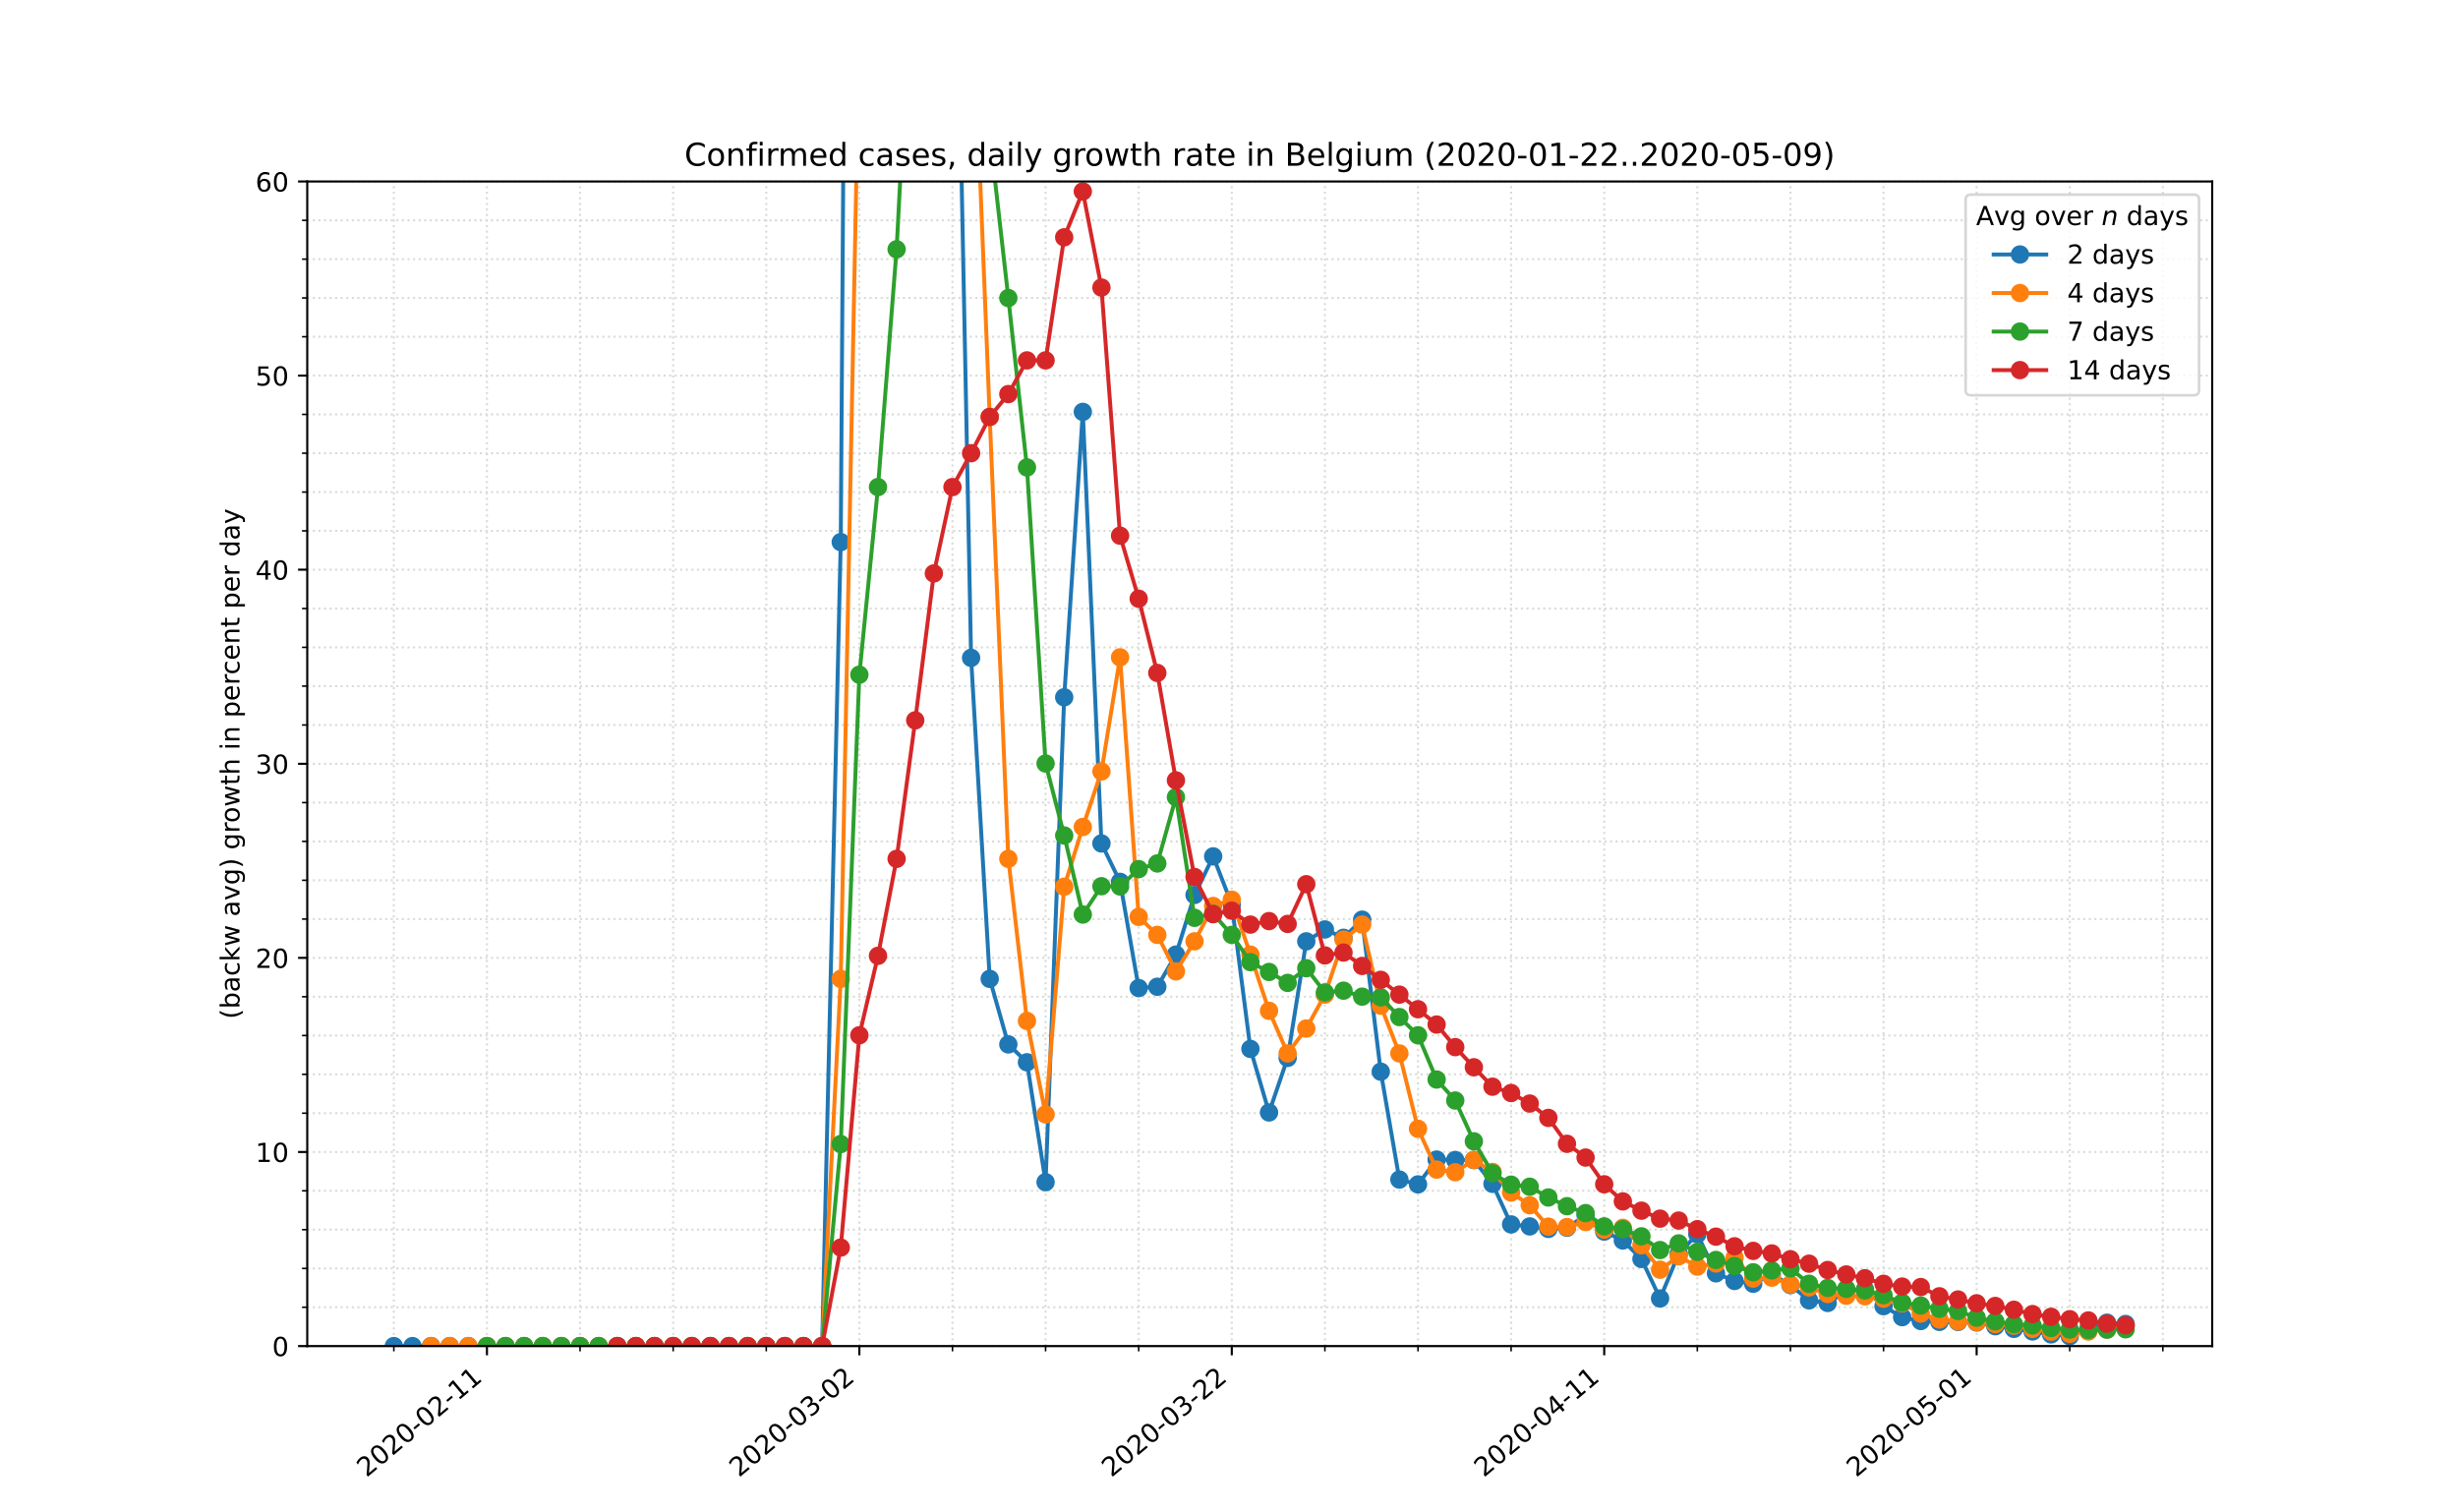 <?xml version="1.0" encoding="utf-8" standalone="no"?>
<!DOCTYPE svg PUBLIC "-//W3C//DTD SVG 1.1//EN"
  "http://www.w3.org/Graphics/SVG/1.1/DTD/svg11.dtd">
<!-- Created with matplotlib (https://matplotlib.org/) -->
<svg height="576pt" version="1.1" viewBox="0 0 936 576" width="936pt" xmlns="http://www.w3.org/2000/svg" xmlns:xlink="http://www.w3.org/1999/xlink">
 <defs>
  <style type="text/css">
*{stroke-linecap:butt;stroke-linejoin:round;}
  </style>
 </defs>
 <g id="figure_1">
  <g id="patch_1">
   <path d="M 0 576 
L 936 576 
L 936 0 
L 0 0 
z
" style="fill:#ffffff;"/>
  </g>
  <g id="axes_1">
   <g id="patch_2">
    <path d="M 117 512.64 
L 842.4 512.64 
L 842.4 69.12 
L 117 69.12 
z
" style="fill:#ffffff;"/>
   </g>
   <g id="matplotlib.axis_1">
    <g id="xtick_1">
     <g id="line2d_1">
      <path clip-path="url(#p176dbc3f1b)" d="M 185.427 512.64 
L 185.427 69.12 
" style="fill:none;stroke:#d8dcd6;stroke-dasharray:0.8,1.32;stroke-dashoffset:0;stroke-width:0.8;"/>
     </g>
     <g id="line2d_2">
      <defs>
       <path d="M 0 0 
L 0 3.5 
" id="me38bea20c7" style="stroke:#000000;stroke-width:0.8;"/>
      </defs>
      <g>
       <use style="stroke:#000000;stroke-width:0.8;" x="185.427" xlink:href="#me38bea20c7" y="512.64"/>
      </g>
     </g>
     <g id="text_1">
      <!-- 2020-02-11 -->
      <defs>
       <path d="M 19.188 8.297 
L 53.609 8.297 
L 53.609 0 
L 7.328 0 
L 7.328 8.297 
Q 12.938 14.109 22.625 23.891 
Q 32.328 33.688 34.812 36.531 
Q 39.547 41.844 41.422 45.531 
Q 43.312 49.219 43.312 52.781 
Q 43.312 58.594 39.234 62.25 
Q 35.156 65.922 28.609 65.922 
Q 23.969 65.922 18.812 64.312 
Q 13.672 62.703 7.812 59.422 
L 7.812 69.391 
Q 13.766 71.781 18.938 73 
Q 24.125 74.219 28.422 74.219 
Q 39.75 74.219 46.484 68.547 
Q 53.219 62.891 53.219 53.422 
Q 53.219 48.922 51.531 44.891 
Q 49.859 40.875 45.406 35.406 
Q 44.188 33.984 37.641 27.219 
Q 31.109 20.453 19.188 8.297 
z
" id="DejaVuSans-50"/>
       <path d="M 31.781 66.406 
Q 24.172 66.406 20.328 58.906 
Q 16.5 51.422 16.5 36.375 
Q 16.5 21.391 20.328 13.891 
Q 24.172 6.391 31.781 6.391 
Q 39.453 6.391 43.281 13.891 
Q 47.125 21.391 47.125 36.375 
Q 47.125 51.422 43.281 58.906 
Q 39.453 66.406 31.781 66.406 
z
M 31.781 74.219 
Q 44.047 74.219 50.516 64.516 
Q 56.984 54.828 56.984 36.375 
Q 56.984 17.969 50.516 8.266 
Q 44.047 -1.422 31.781 -1.422 
Q 19.531 -1.422 13.062 8.266 
Q 6.594 17.969 6.594 36.375 
Q 6.594 54.828 13.062 64.516 
Q 19.531 74.219 31.781 74.219 
z
" id="DejaVuSans-48"/>
       <path d="M 4.891 31.391 
L 31.203 31.391 
L 31.203 23.391 
L 4.891 23.391 
z
" id="DejaVuSans-45"/>
       <path d="M 12.406 8.297 
L 28.516 8.297 
L 28.516 63.922 
L 10.984 60.406 
L 10.984 69.391 
L 28.422 72.906 
L 38.281 72.906 
L 38.281 8.297 
L 54.391 8.297 
L 54.391 0 
L 12.406 0 
z
" id="DejaVuSans-49"/>
      </defs>
      <g transform="translate(139.571 562.817)rotate(-40)scale(0.1 -0.1)">
       <use xlink:href="#DejaVuSans-50"/>
       <use x="63.623" xlink:href="#DejaVuSans-48"/>
       <use x="127.246" xlink:href="#DejaVuSans-50"/>
       <use x="190.869" xlink:href="#DejaVuSans-48"/>
       <use x="254.492" xlink:href="#DejaVuSans-45"/>
       <use x="290.576" xlink:href="#DejaVuSans-48"/>
       <use x="354.199" xlink:href="#DejaVuSans-50"/>
       <use x="417.822" xlink:href="#DejaVuSans-45"/>
       <use x="453.906" xlink:href="#DejaVuSans-49"/>
       <use x="517.529" xlink:href="#DejaVuSans-49"/>
      </g>
     </g>
    </g>
    <g id="xtick_2">
     <g id="line2d_3">
      <path clip-path="url(#p176dbc3f1b)" d="M 327.245 512.64 
L 327.245 69.12 
" style="fill:none;stroke:#d8dcd6;stroke-dasharray:0.8,1.32;stroke-dashoffset:0;stroke-width:0.8;"/>
     </g>
     <g id="line2d_4">
      <g>
       <use style="stroke:#000000;stroke-width:0.8;" x="327.245" xlink:href="#me38bea20c7" y="512.64"/>
      </g>
     </g>
     <g id="text_2">
      <!-- 2020-03-02 -->
      <defs>
       <path d="M 40.578 39.312 
Q 47.656 37.797 51.625 33 
Q 55.609 28.219 55.609 21.188 
Q 55.609 10.406 48.188 4.484 
Q 40.766 -1.422 27.094 -1.422 
Q 22.516 -1.422 17.656 -0.516 
Q 12.797 0.391 7.625 2.203 
L 7.625 11.719 
Q 11.719 9.328 16.594 8.109 
Q 21.484 6.891 26.812 6.891 
Q 36.078 6.891 40.938 10.547 
Q 45.797 14.203 45.797 21.188 
Q 45.797 27.641 41.281 31.266 
Q 36.766 34.906 28.719 34.906 
L 20.219 34.906 
L 20.219 43.016 
L 29.109 43.016 
Q 36.375 43.016 40.234 45.922 
Q 44.094 48.828 44.094 54.297 
Q 44.094 59.906 40.109 62.906 
Q 36.141 65.922 28.719 65.922 
Q 24.656 65.922 20.016 65.031 
Q 15.375 64.156 9.812 62.312 
L 9.812 71.094 
Q 15.438 72.656 20.344 73.438 
Q 25.25 74.219 29.594 74.219 
Q 40.828 74.219 47.359 69.109 
Q 53.906 64.016 53.906 55.328 
Q 53.906 49.266 50.438 45.094 
Q 46.969 40.922 40.578 39.312 
z
" id="DejaVuSans-51"/>
      </defs>
      <g transform="translate(281.39 562.817)rotate(-40)scale(0.1 -0.1)">
       <use xlink:href="#DejaVuSans-50"/>
       <use x="63.623" xlink:href="#DejaVuSans-48"/>
       <use x="127.246" xlink:href="#DejaVuSans-50"/>
       <use x="190.869" xlink:href="#DejaVuSans-48"/>
       <use x="254.492" xlink:href="#DejaVuSans-45"/>
       <use x="290.576" xlink:href="#DejaVuSans-48"/>
       <use x="354.199" xlink:href="#DejaVuSans-51"/>
       <use x="417.822" xlink:href="#DejaVuSans-45"/>
       <use x="453.906" xlink:href="#DejaVuSans-48"/>
       <use x="517.529" xlink:href="#DejaVuSans-50"/>
      </g>
     </g>
    </g>
    <g id="xtick_3">
     <g id="line2d_5">
      <path clip-path="url(#p176dbc3f1b)" d="M 469.064 512.64 
L 469.064 69.12 
" style="fill:none;stroke:#d8dcd6;stroke-dasharray:0.8,1.32;stroke-dashoffset:0;stroke-width:0.8;"/>
     </g>
     <g id="line2d_6">
      <g>
       <use style="stroke:#000000;stroke-width:0.8;" x="469.064" xlink:href="#me38bea20c7" y="512.64"/>
      </g>
     </g>
     <g id="text_3">
      <!-- 2020-03-22 -->
      <g transform="translate(423.208 562.817)rotate(-40)scale(0.1 -0.1)">
       <use xlink:href="#DejaVuSans-50"/>
       <use x="63.623" xlink:href="#DejaVuSans-48"/>
       <use x="127.246" xlink:href="#DejaVuSans-50"/>
       <use x="190.869" xlink:href="#DejaVuSans-48"/>
       <use x="254.492" xlink:href="#DejaVuSans-45"/>
       <use x="290.576" xlink:href="#DejaVuSans-48"/>
       <use x="354.199" xlink:href="#DejaVuSans-51"/>
       <use x="417.822" xlink:href="#DejaVuSans-45"/>
       <use x="453.906" xlink:href="#DejaVuSans-50"/>
       <use x="517.529" xlink:href="#DejaVuSans-50"/>
      </g>
     </g>
    </g>
    <g id="xtick_4">
     <g id="line2d_7">
      <path clip-path="url(#p176dbc3f1b)" d="M 610.882 512.64 
L 610.882 69.12 
" style="fill:none;stroke:#d8dcd6;stroke-dasharray:0.8,1.32;stroke-dashoffset:0;stroke-width:0.8;"/>
     </g>
     <g id="line2d_8">
      <g>
       <use style="stroke:#000000;stroke-width:0.8;" x="610.882" xlink:href="#me38bea20c7" y="512.64"/>
      </g>
     </g>
     <g id="text_4">
      <!-- 2020-04-11 -->
      <defs>
       <path d="M 37.797 64.312 
L 12.891 25.391 
L 37.797 25.391 
z
M 35.203 72.906 
L 47.609 72.906 
L 47.609 25.391 
L 58.016 25.391 
L 58.016 17.188 
L 47.609 17.188 
L 47.609 0 
L 37.797 0 
L 37.797 17.188 
L 4.891 17.188 
L 4.891 26.703 
z
" id="DejaVuSans-52"/>
      </defs>
      <g transform="translate(565.026 562.817)rotate(-40)scale(0.1 -0.1)">
       <use xlink:href="#DejaVuSans-50"/>
       <use x="63.623" xlink:href="#DejaVuSans-48"/>
       <use x="127.246" xlink:href="#DejaVuSans-50"/>
       <use x="190.869" xlink:href="#DejaVuSans-48"/>
       <use x="254.492" xlink:href="#DejaVuSans-45"/>
       <use x="290.576" xlink:href="#DejaVuSans-48"/>
       <use x="354.199" xlink:href="#DejaVuSans-52"/>
       <use x="417.822" xlink:href="#DejaVuSans-45"/>
       <use x="453.906" xlink:href="#DejaVuSans-49"/>
       <use x="517.529" xlink:href="#DejaVuSans-49"/>
      </g>
     </g>
    </g>
    <g id="xtick_5">
     <g id="line2d_9">
      <path clip-path="url(#p176dbc3f1b)" d="M 752.7 512.64 
L 752.7 69.12 
" style="fill:none;stroke:#d8dcd6;stroke-dasharray:0.8,1.32;stroke-dashoffset:0;stroke-width:0.8;"/>
     </g>
     <g id="line2d_10">
      <g>
       <use style="stroke:#000000;stroke-width:0.8;" x="752.7" xlink:href="#me38bea20c7" y="512.64"/>
      </g>
     </g>
     <g id="text_5">
      <!-- 2020-05-01 -->
      <defs>
       <path d="M 10.797 72.906 
L 49.516 72.906 
L 49.516 64.594 
L 19.828 64.594 
L 19.828 46.734 
Q 21.969 47.469 24.109 47.828 
Q 26.266 48.188 28.422 48.188 
Q 40.625 48.188 47.75 41.5 
Q 54.891 34.812 54.891 23.391 
Q 54.891 11.625 47.562 5.094 
Q 40.234 -1.422 26.906 -1.422 
Q 22.312 -1.422 17.547 -0.641 
Q 12.797 0.141 7.719 1.703 
L 7.719 11.625 
Q 12.109 9.234 16.797 8.062 
Q 21.484 6.891 26.703 6.891 
Q 35.156 6.891 40.078 11.328 
Q 45.016 15.766 45.016 23.391 
Q 45.016 31 40.078 35.438 
Q 35.156 39.891 26.703 39.891 
Q 22.75 39.891 18.812 39.016 
Q 14.891 38.141 10.797 36.281 
z
" id="DejaVuSans-53"/>
      </defs>
      <g transform="translate(706.844 562.817)rotate(-40)scale(0.1 -0.1)">
       <use xlink:href="#DejaVuSans-50"/>
       <use x="63.623" xlink:href="#DejaVuSans-48"/>
       <use x="127.246" xlink:href="#DejaVuSans-50"/>
       <use x="190.869" xlink:href="#DejaVuSans-48"/>
       <use x="254.492" xlink:href="#DejaVuSans-45"/>
       <use x="290.576" xlink:href="#DejaVuSans-48"/>
       <use x="354.199" xlink:href="#DejaVuSans-53"/>
       <use x="417.822" xlink:href="#DejaVuSans-45"/>
       <use x="453.906" xlink:href="#DejaVuSans-48"/>
       <use x="517.529" xlink:href="#DejaVuSans-49"/>
      </g>
     </g>
    </g>
    <g id="xtick_6">
     <g id="line2d_11">
      <path clip-path="url(#p176dbc3f1b)" d="M 149.973 512.64 
L 149.973 69.12 
" style="fill:none;stroke:#d8dcd6;stroke-dasharray:0.8,1.32;stroke-dashoffset:0;stroke-width:0.8;"/>
     </g>
     <g id="line2d_12">
      <defs>
       <path d="M 0 0 
L 0 2 
" id="m610374fa19" style="stroke:#000000;stroke-width:0.6;"/>
      </defs>
      <g>
       <use style="stroke:#000000;stroke-width:0.6;" x="149.973" xlink:href="#m610374fa19" y="512.64"/>
      </g>
     </g>
    </g>
    <g id="xtick_7">
     <g id="line2d_13">
      <path clip-path="url(#p176dbc3f1b)" d="M 220.882 512.64 
L 220.882 69.12 
" style="fill:none;stroke:#d8dcd6;stroke-dasharray:0.8,1.32;stroke-dashoffset:0;stroke-width:0.8;"/>
     </g>
     <g id="line2d_14">
      <g>
       <use style="stroke:#000000;stroke-width:0.6;" x="220.882" xlink:href="#m610374fa19" y="512.64"/>
      </g>
     </g>
    </g>
    <g id="xtick_8">
     <g id="line2d_15">
      <path clip-path="url(#p176dbc3f1b)" d="M 256.336 512.64 
L 256.336 69.12 
" style="fill:none;stroke:#d8dcd6;stroke-dasharray:0.8,1.32;stroke-dashoffset:0;stroke-width:0.8;"/>
     </g>
     <g id="line2d_16">
      <g>
       <use style="stroke:#000000;stroke-width:0.6;" x="256.336" xlink:href="#m610374fa19" y="512.64"/>
      </g>
     </g>
    </g>
    <g id="xtick_9">
     <g id="line2d_17">
      <path clip-path="url(#p176dbc3f1b)" d="M 291.791 512.64 
L 291.791 69.12 
" style="fill:none;stroke:#d8dcd6;stroke-dasharray:0.8,1.32;stroke-dashoffset:0;stroke-width:0.8;"/>
     </g>
     <g id="line2d_18">
      <g>
       <use style="stroke:#000000;stroke-width:0.6;" x="291.791" xlink:href="#m610374fa19" y="512.64"/>
      </g>
     </g>
    </g>
    <g id="xtick_10">
     <g id="line2d_19">
      <path clip-path="url(#p176dbc3f1b)" d="M 362.7 512.64 
L 362.7 69.12 
" style="fill:none;stroke:#d8dcd6;stroke-dasharray:0.8,1.32;stroke-dashoffset:0;stroke-width:0.8;"/>
     </g>
     <g id="line2d_20">
      <g>
       <use style="stroke:#000000;stroke-width:0.6;" x="362.7" xlink:href="#m610374fa19" y="512.64"/>
      </g>
     </g>
    </g>
    <g id="xtick_11">
     <g id="line2d_21">
      <path clip-path="url(#p176dbc3f1b)" d="M 398.155 512.64 
L 398.155 69.12 
" style="fill:none;stroke:#d8dcd6;stroke-dasharray:0.8,1.32;stroke-dashoffset:0;stroke-width:0.8;"/>
     </g>
     <g id="line2d_22">
      <g>
       <use style="stroke:#000000;stroke-width:0.6;" x="398.155" xlink:href="#m610374fa19" y="512.64"/>
      </g>
     </g>
    </g>
    <g id="xtick_12">
     <g id="line2d_23">
      <path clip-path="url(#p176dbc3f1b)" d="M 433.609 512.64 
L 433.609 69.12 
" style="fill:none;stroke:#d8dcd6;stroke-dasharray:0.8,1.32;stroke-dashoffset:0;stroke-width:0.8;"/>
     </g>
     <g id="line2d_24">
      <g>
       <use style="stroke:#000000;stroke-width:0.6;" x="433.609" xlink:href="#m610374fa19" y="512.64"/>
      </g>
     </g>
    </g>
    <g id="xtick_13">
     <g id="line2d_25">
      <path clip-path="url(#p176dbc3f1b)" d="M 504.518 512.64 
L 504.518 69.12 
" style="fill:none;stroke:#d8dcd6;stroke-dasharray:0.8,1.32;stroke-dashoffset:0;stroke-width:0.8;"/>
     </g>
     <g id="line2d_26">
      <g>
       <use style="stroke:#000000;stroke-width:0.6;" x="504.518" xlink:href="#m610374fa19" y="512.64"/>
      </g>
     </g>
    </g>
    <g id="xtick_14">
     <g id="line2d_27">
      <path clip-path="url(#p176dbc3f1b)" d="M 539.973 512.64 
L 539.973 69.12 
" style="fill:none;stroke:#d8dcd6;stroke-dasharray:0.8,1.32;stroke-dashoffset:0;stroke-width:0.8;"/>
     </g>
     <g id="line2d_28">
      <g>
       <use style="stroke:#000000;stroke-width:0.6;" x="539.973" xlink:href="#m610374fa19" y="512.64"/>
      </g>
     </g>
    </g>
    <g id="xtick_15">
     <g id="line2d_29">
      <path clip-path="url(#p176dbc3f1b)" d="M 575.427 512.64 
L 575.427 69.12 
" style="fill:none;stroke:#d8dcd6;stroke-dasharray:0.8,1.32;stroke-dashoffset:0;stroke-width:0.8;"/>
     </g>
     <g id="line2d_30">
      <g>
       <use style="stroke:#000000;stroke-width:0.6;" x="575.427" xlink:href="#m610374fa19" y="512.64"/>
      </g>
     </g>
    </g>
    <g id="xtick_16">
     <g id="line2d_31">
      <path clip-path="url(#p176dbc3f1b)" d="M 646.336 512.64 
L 646.336 69.12 
" style="fill:none;stroke:#d8dcd6;stroke-dasharray:0.8,1.32;stroke-dashoffset:0;stroke-width:0.8;"/>
     </g>
     <g id="line2d_32">
      <g>
       <use style="stroke:#000000;stroke-width:0.6;" x="646.336" xlink:href="#m610374fa19" y="512.64"/>
      </g>
     </g>
    </g>
    <g id="xtick_17">
     <g id="line2d_33">
      <path clip-path="url(#p176dbc3f1b)" d="M 681.791 512.64 
L 681.791 69.12 
" style="fill:none;stroke:#d8dcd6;stroke-dasharray:0.8,1.32;stroke-dashoffset:0;stroke-width:0.8;"/>
     </g>
     <g id="line2d_34">
      <g>
       <use style="stroke:#000000;stroke-width:0.6;" x="681.791" xlink:href="#m610374fa19" y="512.64"/>
      </g>
     </g>
    </g>
    <g id="xtick_18">
     <g id="line2d_35">
      <path clip-path="url(#p176dbc3f1b)" d="M 717.245 512.64 
L 717.245 69.12 
" style="fill:none;stroke:#d8dcd6;stroke-dasharray:0.8,1.32;stroke-dashoffset:0;stroke-width:0.8;"/>
     </g>
     <g id="line2d_36">
      <g>
       <use style="stroke:#000000;stroke-width:0.6;" x="717.245" xlink:href="#m610374fa19" y="512.64"/>
      </g>
     </g>
    </g>
    <g id="xtick_19">
     <g id="line2d_37">
      <path clip-path="url(#p176dbc3f1b)" d="M 788.155 512.64 
L 788.155 69.12 
" style="fill:none;stroke:#d8dcd6;stroke-dasharray:0.8,1.32;stroke-dashoffset:0;stroke-width:0.8;"/>
     </g>
     <g id="line2d_38">
      <g>
       <use style="stroke:#000000;stroke-width:0.6;" x="788.155" xlink:href="#m610374fa19" y="512.64"/>
      </g>
     </g>
    </g>
    <g id="xtick_20">
     <g id="line2d_39">
      <path clip-path="url(#p176dbc3f1b)" d="M 823.609 512.64 
L 823.609 69.12 
" style="fill:none;stroke:#d8dcd6;stroke-dasharray:0.8,1.32;stroke-dashoffset:0;stroke-width:0.8;"/>
     </g>
     <g id="line2d_40">
      <g>
       <use style="stroke:#000000;stroke-width:0.6;" x="823.609" xlink:href="#m610374fa19" y="512.64"/>
      </g>
     </g>
    </g>
   </g>
   <g id="matplotlib.axis_2">
    <g id="ytick_1">
     <g id="line2d_41">
      <path clip-path="url(#p176dbc3f1b)" d="M 117 512.64 
L 842.4 512.64 
" style="fill:none;stroke:#d8dcd6;stroke-dasharray:0.8,1.32;stroke-dashoffset:0;stroke-width:0.8;"/>
     </g>
     <g id="line2d_42">
      <defs>
       <path d="M 0 0 
L -3.5 0 
" id="m9bf99d3bd0" style="stroke:#000000;stroke-width:0.8;"/>
      </defs>
      <g>
       <use style="stroke:#000000;stroke-width:0.8;" x="117" xlink:href="#m9bf99d3bd0" y="512.64"/>
      </g>
     </g>
     <g id="text_6">
      <!-- 0 -->
      <g transform="translate(103.638 516.439)scale(0.1 -0.1)">
       <use xlink:href="#DejaVuSans-48"/>
      </g>
     </g>
    </g>
    <g id="ytick_2">
     <g id="line2d_43">
      <path clip-path="url(#p176dbc3f1b)" d="M 117 438.72 
L 842.4 438.72 
" style="fill:none;stroke:#d8dcd6;stroke-dasharray:0.8,1.32;stroke-dashoffset:0;stroke-width:0.8;"/>
     </g>
     <g id="line2d_44">
      <g>
       <use style="stroke:#000000;stroke-width:0.8;" x="117" xlink:href="#m9bf99d3bd0" y="438.72"/>
      </g>
     </g>
     <g id="text_7">
      <!-- 10 -->
      <g transform="translate(97.275 442.519)scale(0.1 -0.1)">
       <use xlink:href="#DejaVuSans-49"/>
       <use x="63.623" xlink:href="#DejaVuSans-48"/>
      </g>
     </g>
    </g>
    <g id="ytick_3">
     <g id="line2d_45">
      <path clip-path="url(#p176dbc3f1b)" d="M 117 364.8 
L 842.4 364.8 
" style="fill:none;stroke:#d8dcd6;stroke-dasharray:0.8,1.32;stroke-dashoffset:0;stroke-width:0.8;"/>
     </g>
     <g id="line2d_46">
      <g>
       <use style="stroke:#000000;stroke-width:0.8;" x="117" xlink:href="#m9bf99d3bd0" y="364.8"/>
      </g>
     </g>
     <g id="text_8">
      <!-- 20 -->
      <g transform="translate(97.275 368.599)scale(0.1 -0.1)">
       <use xlink:href="#DejaVuSans-50"/>
       <use x="63.623" xlink:href="#DejaVuSans-48"/>
      </g>
     </g>
    </g>
    <g id="ytick_4">
     <g id="line2d_47">
      <path clip-path="url(#p176dbc3f1b)" d="M 117 290.88 
L 842.4 290.88 
" style="fill:none;stroke:#d8dcd6;stroke-dasharray:0.8,1.32;stroke-dashoffset:0;stroke-width:0.8;"/>
     </g>
     <g id="line2d_48">
      <g>
       <use style="stroke:#000000;stroke-width:0.8;" x="117" xlink:href="#m9bf99d3bd0" y="290.88"/>
      </g>
     </g>
     <g id="text_9">
      <!-- 30 -->
      <g transform="translate(97.275 294.679)scale(0.1 -0.1)">
       <use xlink:href="#DejaVuSans-51"/>
       <use x="63.623" xlink:href="#DejaVuSans-48"/>
      </g>
     </g>
    </g>
    <g id="ytick_5">
     <g id="line2d_49">
      <path clip-path="url(#p176dbc3f1b)" d="M 117 216.96 
L 842.4 216.96 
" style="fill:none;stroke:#d8dcd6;stroke-dasharray:0.8,1.32;stroke-dashoffset:0;stroke-width:0.8;"/>
     </g>
     <g id="line2d_50">
      <g>
       <use style="stroke:#000000;stroke-width:0.8;" x="117" xlink:href="#m9bf99d3bd0" y="216.96"/>
      </g>
     </g>
     <g id="text_10">
      <!-- 40 -->
      <g transform="translate(97.275 220.759)scale(0.1 -0.1)">
       <use xlink:href="#DejaVuSans-52"/>
       <use x="63.623" xlink:href="#DejaVuSans-48"/>
      </g>
     </g>
    </g>
    <g id="ytick_6">
     <g id="line2d_51">
      <path clip-path="url(#p176dbc3f1b)" d="M 117 143.04 
L 842.4 143.04 
" style="fill:none;stroke:#d8dcd6;stroke-dasharray:0.8,1.32;stroke-dashoffset:0;stroke-width:0.8;"/>
     </g>
     <g id="line2d_52">
      <g>
       <use style="stroke:#000000;stroke-width:0.8;" x="117" xlink:href="#m9bf99d3bd0" y="143.04"/>
      </g>
     </g>
     <g id="text_11">
      <!-- 50 -->
      <g transform="translate(97.275 146.839)scale(0.1 -0.1)">
       <use xlink:href="#DejaVuSans-53"/>
       <use x="63.623" xlink:href="#DejaVuSans-48"/>
      </g>
     </g>
    </g>
    <g id="ytick_7">
     <g id="line2d_53">
      <path clip-path="url(#p176dbc3f1b)" d="M 117 69.12 
L 842.4 69.12 
" style="fill:none;stroke:#d8dcd6;stroke-dasharray:0.8,1.32;stroke-dashoffset:0;stroke-width:0.8;"/>
     </g>
     <g id="line2d_54">
      <g>
       <use style="stroke:#000000;stroke-width:0.8;" x="117" xlink:href="#m9bf99d3bd0" y="69.12"/>
      </g>
     </g>
     <g id="text_12">
      <!-- 60 -->
      <defs>
       <path d="M 33.016 40.375 
Q 26.375 40.375 22.484 35.828 
Q 18.609 31.297 18.609 23.391 
Q 18.609 15.531 22.484 10.953 
Q 26.375 6.391 33.016 6.391 
Q 39.656 6.391 43.531 10.953 
Q 47.406 15.531 47.406 23.391 
Q 47.406 31.297 43.531 35.828 
Q 39.656 40.375 33.016 40.375 
z
M 52.594 71.297 
L 52.594 62.312 
Q 48.875 64.062 45.094 64.984 
Q 41.312 65.922 37.594 65.922 
Q 27.828 65.922 22.672 59.328 
Q 17.531 52.734 16.797 39.406 
Q 19.672 43.656 24.016 45.922 
Q 28.375 48.188 33.594 48.188 
Q 44.578 48.188 50.953 41.516 
Q 57.328 34.859 57.328 23.391 
Q 57.328 12.156 50.688 5.359 
Q 44.047 -1.422 33.016 -1.422 
Q 20.359 -1.422 13.672 8.266 
Q 6.984 17.969 6.984 36.375 
Q 6.984 53.656 15.188 63.938 
Q 23.391 74.219 37.203 74.219 
Q 40.922 74.219 44.703 73.484 
Q 48.484 72.75 52.594 71.297 
z
" id="DejaVuSans-54"/>
      </defs>
      <g transform="translate(97.275 72.919)scale(0.1 -0.1)">
       <use xlink:href="#DejaVuSans-54"/>
       <use x="63.623" xlink:href="#DejaVuSans-48"/>
      </g>
     </g>
    </g>
    <g id="ytick_8">
     <g id="line2d_55">
      <path clip-path="url(#p176dbc3f1b)" d="M 117 497.856 
L 842.4 497.856 
" style="fill:none;stroke:#d8dcd6;stroke-dasharray:0.8,1.32;stroke-dashoffset:0;stroke-width:0.8;"/>
     </g>
     <g id="line2d_56">
      <defs>
       <path d="M 0 0 
L -2 0 
" id="me481e24ab0" style="stroke:#000000;stroke-width:0.6;"/>
      </defs>
      <g>
       <use style="stroke:#000000;stroke-width:0.6;" x="117" xlink:href="#me481e24ab0" y="497.856"/>
      </g>
     </g>
    </g>
    <g id="ytick_9">
     <g id="line2d_57">
      <path clip-path="url(#p176dbc3f1b)" d="M 117 483.072 
L 842.4 483.072 
" style="fill:none;stroke:#d8dcd6;stroke-dasharray:0.8,1.32;stroke-dashoffset:0;stroke-width:0.8;"/>
     </g>
     <g id="line2d_58">
      <g>
       <use style="stroke:#000000;stroke-width:0.6;" x="117" xlink:href="#me481e24ab0" y="483.072"/>
      </g>
     </g>
    </g>
    <g id="ytick_10">
     <g id="line2d_59">
      <path clip-path="url(#p176dbc3f1b)" d="M 117 468.288 
L 842.4 468.288 
" style="fill:none;stroke:#d8dcd6;stroke-dasharray:0.8,1.32;stroke-dashoffset:0;stroke-width:0.8;"/>
     </g>
     <g id="line2d_60">
      <g>
       <use style="stroke:#000000;stroke-width:0.6;" x="117" xlink:href="#me481e24ab0" y="468.288"/>
      </g>
     </g>
    </g>
    <g id="ytick_11">
     <g id="line2d_61">
      <path clip-path="url(#p176dbc3f1b)" d="M 117 453.504 
L 842.4 453.504 
" style="fill:none;stroke:#d8dcd6;stroke-dasharray:0.8,1.32;stroke-dashoffset:0;stroke-width:0.8;"/>
     </g>
     <g id="line2d_62">
      <g>
       <use style="stroke:#000000;stroke-width:0.6;" x="117" xlink:href="#me481e24ab0" y="453.504"/>
      </g>
     </g>
    </g>
    <g id="ytick_12">
     <g id="line2d_63">
      <path clip-path="url(#p176dbc3f1b)" d="M 117 423.936 
L 842.4 423.936 
" style="fill:none;stroke:#d8dcd6;stroke-dasharray:0.8,1.32;stroke-dashoffset:0;stroke-width:0.8;"/>
     </g>
     <g id="line2d_64">
      <g>
       <use style="stroke:#000000;stroke-width:0.6;" x="117" xlink:href="#me481e24ab0" y="423.936"/>
      </g>
     </g>
    </g>
    <g id="ytick_13">
     <g id="line2d_65">
      <path clip-path="url(#p176dbc3f1b)" d="M 117 409.152 
L 842.4 409.152 
" style="fill:none;stroke:#d8dcd6;stroke-dasharray:0.8,1.32;stroke-dashoffset:0;stroke-width:0.8;"/>
     </g>
     <g id="line2d_66">
      <g>
       <use style="stroke:#000000;stroke-width:0.6;" x="117" xlink:href="#me481e24ab0" y="409.152"/>
      </g>
     </g>
    </g>
    <g id="ytick_14">
     <g id="line2d_67">
      <path clip-path="url(#p176dbc3f1b)" d="M 117 394.368 
L 842.4 394.368 
" style="fill:none;stroke:#d8dcd6;stroke-dasharray:0.8,1.32;stroke-dashoffset:0;stroke-width:0.8;"/>
     </g>
     <g id="line2d_68">
      <g>
       <use style="stroke:#000000;stroke-width:0.6;" x="117" xlink:href="#me481e24ab0" y="394.368"/>
      </g>
     </g>
    </g>
    <g id="ytick_15">
     <g id="line2d_69">
      <path clip-path="url(#p176dbc3f1b)" d="M 117 379.584 
L 842.4 379.584 
" style="fill:none;stroke:#d8dcd6;stroke-dasharray:0.8,1.32;stroke-dashoffset:0;stroke-width:0.8;"/>
     </g>
     <g id="line2d_70">
      <g>
       <use style="stroke:#000000;stroke-width:0.6;" x="117" xlink:href="#me481e24ab0" y="379.584"/>
      </g>
     </g>
    </g>
    <g id="ytick_16">
     <g id="line2d_71">
      <path clip-path="url(#p176dbc3f1b)" d="M 117 350.016 
L 842.4 350.016 
" style="fill:none;stroke:#d8dcd6;stroke-dasharray:0.8,1.32;stroke-dashoffset:0;stroke-width:0.8;"/>
     </g>
     <g id="line2d_72">
      <g>
       <use style="stroke:#000000;stroke-width:0.6;" x="117" xlink:href="#me481e24ab0" y="350.016"/>
      </g>
     </g>
    </g>
    <g id="ytick_17">
     <g id="line2d_73">
      <path clip-path="url(#p176dbc3f1b)" d="M 117 335.232 
L 842.4 335.232 
" style="fill:none;stroke:#d8dcd6;stroke-dasharray:0.8,1.32;stroke-dashoffset:0;stroke-width:0.8;"/>
     </g>
     <g id="line2d_74">
      <g>
       <use style="stroke:#000000;stroke-width:0.6;" x="117" xlink:href="#me481e24ab0" y="335.232"/>
      </g>
     </g>
    </g>
    <g id="ytick_18">
     <g id="line2d_75">
      <path clip-path="url(#p176dbc3f1b)" d="M 117 320.448 
L 842.4 320.448 
" style="fill:none;stroke:#d8dcd6;stroke-dasharray:0.8,1.32;stroke-dashoffset:0;stroke-width:0.8;"/>
     </g>
     <g id="line2d_76">
      <g>
       <use style="stroke:#000000;stroke-width:0.6;" x="117" xlink:href="#me481e24ab0" y="320.448"/>
      </g>
     </g>
    </g>
    <g id="ytick_19">
     <g id="line2d_77">
      <path clip-path="url(#p176dbc3f1b)" d="M 117 305.664 
L 842.4 305.664 
" style="fill:none;stroke:#d8dcd6;stroke-dasharray:0.8,1.32;stroke-dashoffset:0;stroke-width:0.8;"/>
     </g>
     <g id="line2d_78">
      <g>
       <use style="stroke:#000000;stroke-width:0.6;" x="117" xlink:href="#me481e24ab0" y="305.664"/>
      </g>
     </g>
    </g>
    <g id="ytick_20">
     <g id="line2d_79">
      <path clip-path="url(#p176dbc3f1b)" d="M 117 276.096 
L 842.4 276.096 
" style="fill:none;stroke:#d8dcd6;stroke-dasharray:0.8,1.32;stroke-dashoffset:0;stroke-width:0.8;"/>
     </g>
     <g id="line2d_80">
      <g>
       <use style="stroke:#000000;stroke-width:0.6;" x="117" xlink:href="#me481e24ab0" y="276.096"/>
      </g>
     </g>
    </g>
    <g id="ytick_21">
     <g id="line2d_81">
      <path clip-path="url(#p176dbc3f1b)" d="M 117 261.312 
L 842.4 261.312 
" style="fill:none;stroke:#d8dcd6;stroke-dasharray:0.8,1.32;stroke-dashoffset:0;stroke-width:0.8;"/>
     </g>
     <g id="line2d_82">
      <g>
       <use style="stroke:#000000;stroke-width:0.6;" x="117" xlink:href="#me481e24ab0" y="261.312"/>
      </g>
     </g>
    </g>
    <g id="ytick_22">
     <g id="line2d_83">
      <path clip-path="url(#p176dbc3f1b)" d="M 117 246.528 
L 842.4 246.528 
" style="fill:none;stroke:#d8dcd6;stroke-dasharray:0.8,1.32;stroke-dashoffset:0;stroke-width:0.8;"/>
     </g>
     <g id="line2d_84">
      <g>
       <use style="stroke:#000000;stroke-width:0.6;" x="117" xlink:href="#me481e24ab0" y="246.528"/>
      </g>
     </g>
    </g>
    <g id="ytick_23">
     <g id="line2d_85">
      <path clip-path="url(#p176dbc3f1b)" d="M 117 231.744 
L 842.4 231.744 
" style="fill:none;stroke:#d8dcd6;stroke-dasharray:0.8,1.32;stroke-dashoffset:0;stroke-width:0.8;"/>
     </g>
     <g id="line2d_86">
      <g>
       <use style="stroke:#000000;stroke-width:0.6;" x="117" xlink:href="#me481e24ab0" y="231.744"/>
      </g>
     </g>
    </g>
    <g id="ytick_24">
     <g id="line2d_87">
      <path clip-path="url(#p176dbc3f1b)" d="M 117 202.176 
L 842.4 202.176 
" style="fill:none;stroke:#d8dcd6;stroke-dasharray:0.8,1.32;stroke-dashoffset:0;stroke-width:0.8;"/>
     </g>
     <g id="line2d_88">
      <g>
       <use style="stroke:#000000;stroke-width:0.6;" x="117" xlink:href="#me481e24ab0" y="202.176"/>
      </g>
     </g>
    </g>
    <g id="ytick_25">
     <g id="line2d_89">
      <path clip-path="url(#p176dbc3f1b)" d="M 117 187.392 
L 842.4 187.392 
" style="fill:none;stroke:#d8dcd6;stroke-dasharray:0.8,1.32;stroke-dashoffset:0;stroke-width:0.8;"/>
     </g>
     <g id="line2d_90">
      <g>
       <use style="stroke:#000000;stroke-width:0.6;" x="117" xlink:href="#me481e24ab0" y="187.392"/>
      </g>
     </g>
    </g>
    <g id="ytick_26">
     <g id="line2d_91">
      <path clip-path="url(#p176dbc3f1b)" d="M 117 172.608 
L 842.4 172.608 
" style="fill:none;stroke:#d8dcd6;stroke-dasharray:0.8,1.32;stroke-dashoffset:0;stroke-width:0.8;"/>
     </g>
     <g id="line2d_92">
      <g>
       <use style="stroke:#000000;stroke-width:0.6;" x="117" xlink:href="#me481e24ab0" y="172.608"/>
      </g>
     </g>
    </g>
    <g id="ytick_27">
     <g id="line2d_93">
      <path clip-path="url(#p176dbc3f1b)" d="M 117 157.824 
L 842.4 157.824 
" style="fill:none;stroke:#d8dcd6;stroke-dasharray:0.8,1.32;stroke-dashoffset:0;stroke-width:0.8;"/>
     </g>
     <g id="line2d_94">
      <g>
       <use style="stroke:#000000;stroke-width:0.6;" x="117" xlink:href="#me481e24ab0" y="157.824"/>
      </g>
     </g>
    </g>
    <g id="ytick_28">
     <g id="line2d_95">
      <path clip-path="url(#p176dbc3f1b)" d="M 117 128.256 
L 842.4 128.256 
" style="fill:none;stroke:#d8dcd6;stroke-dasharray:0.8,1.32;stroke-dashoffset:0;stroke-width:0.8;"/>
     </g>
     <g id="line2d_96">
      <g>
       <use style="stroke:#000000;stroke-width:0.6;" x="117" xlink:href="#me481e24ab0" y="128.256"/>
      </g>
     </g>
    </g>
    <g id="ytick_29">
     <g id="line2d_97">
      <path clip-path="url(#p176dbc3f1b)" d="M 117 113.472 
L 842.4 113.472 
" style="fill:none;stroke:#d8dcd6;stroke-dasharray:0.8,1.32;stroke-dashoffset:0;stroke-width:0.8;"/>
     </g>
     <g id="line2d_98">
      <g>
       <use style="stroke:#000000;stroke-width:0.6;" x="117" xlink:href="#me481e24ab0" y="113.472"/>
      </g>
     </g>
    </g>
    <g id="ytick_30">
     <g id="line2d_99">
      <path clip-path="url(#p176dbc3f1b)" d="M 117 98.688 
L 842.4 98.688 
" style="fill:none;stroke:#d8dcd6;stroke-dasharray:0.8,1.32;stroke-dashoffset:0;stroke-width:0.8;"/>
     </g>
     <g id="line2d_100">
      <g>
       <use style="stroke:#000000;stroke-width:0.6;" x="117" xlink:href="#me481e24ab0" y="98.688"/>
      </g>
     </g>
    </g>
    <g id="ytick_31">
     <g id="line2d_101">
      <path clip-path="url(#p176dbc3f1b)" d="M 117 83.904 
L 842.4 83.904 
" style="fill:none;stroke:#d8dcd6;stroke-dasharray:0.8,1.32;stroke-dashoffset:0;stroke-width:0.8;"/>
     </g>
     <g id="line2d_102">
      <g>
       <use style="stroke:#000000;stroke-width:0.6;" x="117" xlink:href="#me481e24ab0" y="83.904"/>
      </g>
     </g>
    </g>
    <g id="text_13">
     <!-- (backw avg) growth in percent per day -->
     <defs>
      <path d="M 31 75.875 
Q 24.469 64.656 21.281 53.656 
Q 18.109 42.672 18.109 31.391 
Q 18.109 20.125 21.312 9.062 
Q 24.516 -2 31 -13.188 
L 23.188 -13.188 
Q 15.875 -1.703 12.234 9.375 
Q 8.594 20.453 8.594 31.391 
Q 8.594 42.281 12.203 53.312 
Q 15.828 64.359 23.188 75.875 
z
" id="DejaVuSans-40"/>
      <path d="M 48.688 27.297 
Q 48.688 37.203 44.609 42.844 
Q 40.531 48.484 33.406 48.484 
Q 26.266 48.484 22.188 42.844 
Q 18.109 37.203 18.109 27.297 
Q 18.109 17.391 22.188 11.75 
Q 26.266 6.109 33.406 6.109 
Q 40.531 6.109 44.609 11.75 
Q 48.688 17.391 48.688 27.297 
z
M 18.109 46.391 
Q 20.953 51.266 25.266 53.625 
Q 29.594 56 35.594 56 
Q 45.562 56 51.781 48.094 
Q 58.016 40.188 58.016 27.297 
Q 58.016 14.406 51.781 6.484 
Q 45.562 -1.422 35.594 -1.422 
Q 29.594 -1.422 25.266 0.953 
Q 20.953 3.328 18.109 8.203 
L 18.109 0 
L 9.078 0 
L 9.078 75.984 
L 18.109 75.984 
z
" id="DejaVuSans-98"/>
      <path d="M 34.281 27.484 
Q 23.391 27.484 19.188 25 
Q 14.984 22.516 14.984 16.5 
Q 14.984 11.719 18.141 8.906 
Q 21.297 6.109 26.703 6.109 
Q 34.188 6.109 38.703 11.406 
Q 43.219 16.703 43.219 25.484 
L 43.219 27.484 
z
M 52.203 31.203 
L 52.203 0 
L 43.219 0 
L 43.219 8.297 
Q 40.141 3.328 35.547 0.953 
Q 30.953 -1.422 24.312 -1.422 
Q 15.922 -1.422 10.953 3.297 
Q 6 8.016 6 15.922 
Q 6 25.141 12.172 29.828 
Q 18.359 34.516 30.609 34.516 
L 43.219 34.516 
L 43.219 35.406 
Q 43.219 41.609 39.141 45 
Q 35.062 48.391 27.688 48.391 
Q 23 48.391 18.547 47.266 
Q 14.109 46.141 10.016 43.891 
L 10.016 52.203 
Q 14.938 54.109 19.578 55.047 
Q 24.219 56 28.609 56 
Q 40.484 56 46.344 49.844 
Q 52.203 43.703 52.203 31.203 
z
" id="DejaVuSans-97"/>
      <path d="M 48.781 52.594 
L 48.781 44.188 
Q 44.969 46.297 41.141 47.344 
Q 37.312 48.391 33.406 48.391 
Q 24.656 48.391 19.812 42.844 
Q 14.984 37.312 14.984 27.297 
Q 14.984 17.281 19.812 11.734 
Q 24.656 6.203 33.406 6.203 
Q 37.312 6.203 41.141 7.25 
Q 44.969 8.297 48.781 10.406 
L 48.781 2.094 
Q 45.016 0.344 40.984 -0.531 
Q 36.969 -1.422 32.422 -1.422 
Q 20.062 -1.422 12.781 6.344 
Q 5.516 14.109 5.516 27.297 
Q 5.516 40.672 12.859 48.328 
Q 20.219 56 33.016 56 
Q 37.156 56 41.109 55.141 
Q 45.062 54.297 48.781 52.594 
z
" id="DejaVuSans-99"/>
      <path d="M 9.078 75.984 
L 18.109 75.984 
L 18.109 31.109 
L 44.922 54.688 
L 56.391 54.688 
L 27.391 29.109 
L 57.625 0 
L 45.906 0 
L 18.109 26.703 
L 18.109 0 
L 9.078 0 
z
" id="DejaVuSans-107"/>
      <path d="M 4.203 54.688 
L 13.188 54.688 
L 24.422 12.016 
L 35.594 54.688 
L 46.188 54.688 
L 57.422 12.016 
L 68.609 54.688 
L 77.594 54.688 
L 63.281 0 
L 52.688 0 
L 40.922 44.828 
L 29.109 0 
L 18.5 0 
z
" id="DejaVuSans-119"/>
      <path id="DejaVuSans-32"/>
      <path d="M 2.984 54.688 
L 12.5 54.688 
L 29.594 8.797 
L 46.688 54.688 
L 56.203 54.688 
L 35.688 0 
L 23.484 0 
z
" id="DejaVuSans-118"/>
      <path d="M 45.406 27.984 
Q 45.406 37.75 41.375 43.109 
Q 37.359 48.484 30.078 48.484 
Q 22.859 48.484 18.828 43.109 
Q 14.797 37.75 14.797 27.984 
Q 14.797 18.266 18.828 12.891 
Q 22.859 7.516 30.078 7.516 
Q 37.359 7.516 41.375 12.891 
Q 45.406 18.266 45.406 27.984 
z
M 54.391 6.781 
Q 54.391 -7.172 48.188 -13.984 
Q 42 -20.797 29.203 -20.797 
Q 24.469 -20.797 20.266 -20.094 
Q 16.062 -19.391 12.109 -17.922 
L 12.109 -9.188 
Q 16.062 -11.328 19.922 -12.344 
Q 23.781 -13.375 27.781 -13.375 
Q 36.625 -13.375 41.016 -8.766 
Q 45.406 -4.156 45.406 5.172 
L 45.406 9.625 
Q 42.625 4.781 38.281 2.391 
Q 33.938 0 27.875 0 
Q 17.828 0 11.672 7.656 
Q 5.516 15.328 5.516 27.984 
Q 5.516 40.672 11.672 48.328 
Q 17.828 56 27.875 56 
Q 33.938 56 38.281 53.609 
Q 42.625 51.219 45.406 46.391 
L 45.406 54.688 
L 54.391 54.688 
z
" id="DejaVuSans-103"/>
      <path d="M 8.016 75.875 
L 15.828 75.875 
Q 23.141 64.359 26.781 53.312 
Q 30.422 42.281 30.422 31.391 
Q 30.422 20.453 26.781 9.375 
Q 23.141 -1.703 15.828 -13.188 
L 8.016 -13.188 
Q 14.5 -2 17.703 9.062 
Q 20.906 20.125 20.906 31.391 
Q 20.906 42.672 17.703 53.656 
Q 14.5 64.656 8.016 75.875 
z
" id="DejaVuSans-41"/>
      <path d="M 41.109 46.297 
Q 39.594 47.172 37.812 47.578 
Q 36.031 48 33.891 48 
Q 26.266 48 22.188 43.047 
Q 18.109 38.094 18.109 28.812 
L 18.109 0 
L 9.078 0 
L 9.078 54.688 
L 18.109 54.688 
L 18.109 46.188 
Q 20.953 51.172 25.484 53.578 
Q 30.031 56 36.531 56 
Q 37.453 56 38.578 55.875 
Q 39.703 55.766 41.062 55.516 
z
" id="DejaVuSans-114"/>
      <path d="M 30.609 48.391 
Q 23.391 48.391 19.188 42.75 
Q 14.984 37.109 14.984 27.297 
Q 14.984 17.484 19.156 11.844 
Q 23.344 6.203 30.609 6.203 
Q 37.797 6.203 41.984 11.859 
Q 46.188 17.531 46.188 27.297 
Q 46.188 37.016 41.984 42.703 
Q 37.797 48.391 30.609 48.391 
z
M 30.609 56 
Q 42.328 56 49.016 48.375 
Q 55.719 40.766 55.719 27.297 
Q 55.719 13.875 49.016 6.219 
Q 42.328 -1.422 30.609 -1.422 
Q 18.844 -1.422 12.172 6.219 
Q 5.516 13.875 5.516 27.297 
Q 5.516 40.766 12.172 48.375 
Q 18.844 56 30.609 56 
z
" id="DejaVuSans-111"/>
      <path d="M 18.312 70.219 
L 18.312 54.688 
L 36.812 54.688 
L 36.812 47.703 
L 18.312 47.703 
L 18.312 18.016 
Q 18.312 11.328 20.141 9.422 
Q 21.969 7.516 27.594 7.516 
L 36.812 7.516 
L 36.812 0 
L 27.594 0 
Q 17.188 0 13.234 3.875 
Q 9.281 7.766 9.281 18.016 
L 9.281 47.703 
L 2.688 47.703 
L 2.688 54.688 
L 9.281 54.688 
L 9.281 70.219 
z
" id="DejaVuSans-116"/>
      <path d="M 54.891 33.016 
L 54.891 0 
L 45.906 0 
L 45.906 32.719 
Q 45.906 40.484 42.875 44.328 
Q 39.844 48.188 33.797 48.188 
Q 26.516 48.188 22.312 43.547 
Q 18.109 38.922 18.109 30.906 
L 18.109 0 
L 9.078 0 
L 9.078 75.984 
L 18.109 75.984 
L 18.109 46.188 
Q 21.344 51.125 25.703 53.562 
Q 30.078 56 35.797 56 
Q 45.219 56 50.047 50.172 
Q 54.891 44.344 54.891 33.016 
z
" id="DejaVuSans-104"/>
      <path d="M 9.422 54.688 
L 18.406 54.688 
L 18.406 0 
L 9.422 0 
z
M 9.422 75.984 
L 18.406 75.984 
L 18.406 64.594 
L 9.422 64.594 
z
" id="DejaVuSans-105"/>
      <path d="M 54.891 33.016 
L 54.891 0 
L 45.906 0 
L 45.906 32.719 
Q 45.906 40.484 42.875 44.328 
Q 39.844 48.188 33.797 48.188 
Q 26.516 48.188 22.312 43.547 
Q 18.109 38.922 18.109 30.906 
L 18.109 0 
L 9.078 0 
L 9.078 54.688 
L 18.109 54.688 
L 18.109 46.188 
Q 21.344 51.125 25.703 53.562 
Q 30.078 56 35.797 56 
Q 45.219 56 50.047 50.172 
Q 54.891 44.344 54.891 33.016 
z
" id="DejaVuSans-110"/>
      <path d="M 18.109 8.203 
L 18.109 -20.797 
L 9.078 -20.797 
L 9.078 54.688 
L 18.109 54.688 
L 18.109 46.391 
Q 20.953 51.266 25.266 53.625 
Q 29.594 56 35.594 56 
Q 45.562 56 51.781 48.094 
Q 58.016 40.188 58.016 27.297 
Q 58.016 14.406 51.781 6.484 
Q 45.562 -1.422 35.594 -1.422 
Q 29.594 -1.422 25.266 0.953 
Q 20.953 3.328 18.109 8.203 
z
M 48.688 27.297 
Q 48.688 37.203 44.609 42.844 
Q 40.531 48.484 33.406 48.484 
Q 26.266 48.484 22.188 42.844 
Q 18.109 37.203 18.109 27.297 
Q 18.109 17.391 22.188 11.75 
Q 26.266 6.109 33.406 6.109 
Q 40.531 6.109 44.609 11.75 
Q 48.688 17.391 48.688 27.297 
z
" id="DejaVuSans-112"/>
      <path d="M 56.203 29.594 
L 56.203 25.203 
L 14.891 25.203 
Q 15.484 15.922 20.484 11.062 
Q 25.484 6.203 34.422 6.203 
Q 39.594 6.203 44.453 7.469 
Q 49.312 8.734 54.109 11.281 
L 54.109 2.781 
Q 49.266 0.734 44.188 -0.344 
Q 39.109 -1.422 33.891 -1.422 
Q 20.797 -1.422 13.156 6.188 
Q 5.516 13.812 5.516 26.812 
Q 5.516 40.234 12.766 48.109 
Q 20.016 56 32.328 56 
Q 43.359 56 49.781 48.891 
Q 56.203 41.797 56.203 29.594 
z
M 47.219 32.234 
Q 47.125 39.594 43.094 43.984 
Q 39.062 48.391 32.422 48.391 
Q 24.906 48.391 20.391 44.141 
Q 15.875 39.891 15.188 32.172 
z
" id="DejaVuSans-101"/>
      <path d="M 45.406 46.391 
L 45.406 75.984 
L 54.391 75.984 
L 54.391 0 
L 45.406 0 
L 45.406 8.203 
Q 42.578 3.328 38.25 0.953 
Q 33.938 -1.422 27.875 -1.422 
Q 17.969 -1.422 11.734 6.484 
Q 5.516 14.406 5.516 27.297 
Q 5.516 40.188 11.734 48.094 
Q 17.969 56 27.875 56 
Q 33.938 56 38.25 53.625 
Q 42.578 51.266 45.406 46.391 
z
M 14.797 27.297 
Q 14.797 17.391 18.875 11.75 
Q 22.953 6.109 30.078 6.109 
Q 37.203 6.109 41.297 11.75 
Q 45.406 17.391 45.406 27.297 
Q 45.406 37.203 41.297 42.844 
Q 37.203 48.484 30.078 48.484 
Q 22.953 48.484 18.875 42.844 
Q 14.797 37.203 14.797 27.297 
z
" id="DejaVuSans-100"/>
      <path d="M 32.172 -5.078 
Q 28.375 -14.844 24.75 -17.812 
Q 21.141 -20.797 15.094 -20.797 
L 7.906 -20.797 
L 7.906 -13.281 
L 13.188 -13.281 
Q 16.891 -13.281 18.938 -11.516 
Q 21 -9.766 23.484 -3.219 
L 25.094 0.875 
L 2.984 54.688 
L 12.5 54.688 
L 29.594 11.922 
L 46.688 54.688 
L 56.203 54.688 
z
" id="DejaVuSans-121"/>
     </defs>
     <g transform="translate(91.195 388.09)rotate(-90)scale(0.1 -0.1)">
      <use xlink:href="#DejaVuSans-40"/>
      <use x="39.014" xlink:href="#DejaVuSans-98"/>
      <use x="102.49" xlink:href="#DejaVuSans-97"/>
      <use x="163.77" xlink:href="#DejaVuSans-99"/>
      <use x="218.75" xlink:href="#DejaVuSans-107"/>
      <use x="276.66" xlink:href="#DejaVuSans-119"/>
      <use x="358.447" xlink:href="#DejaVuSans-32"/>
      <use x="390.234" xlink:href="#DejaVuSans-97"/>
      <use x="451.514" xlink:href="#DejaVuSans-118"/>
      <use x="510.693" xlink:href="#DejaVuSans-103"/>
      <use x="574.17" xlink:href="#DejaVuSans-41"/>
      <use x="613.184" xlink:href="#DejaVuSans-32"/>
      <use x="644.971" xlink:href="#DejaVuSans-103"/>
      <use x="708.447" xlink:href="#DejaVuSans-114"/>
      <use x="747.311" xlink:href="#DejaVuSans-111"/>
      <use x="808.492" xlink:href="#DejaVuSans-119"/>
      <use x="890.279" xlink:href="#DejaVuSans-116"/>
      <use x="929.488" xlink:href="#DejaVuSans-104"/>
      <use x="992.867" xlink:href="#DejaVuSans-32"/>
      <use x="1024.654" xlink:href="#DejaVuSans-105"/>
      <use x="1052.438" xlink:href="#DejaVuSans-110"/>
      <use x="1115.816" xlink:href="#DejaVuSans-32"/>
      <use x="1147.604" xlink:href="#DejaVuSans-112"/>
      <use x="1211.08" xlink:href="#DejaVuSans-101"/>
      <use x="1272.604" xlink:href="#DejaVuSans-114"/>
      <use x="1311.467" xlink:href="#DejaVuSans-99"/>
      <use x="1366.447" xlink:href="#DejaVuSans-101"/>
      <use x="1427.971" xlink:href="#DejaVuSans-110"/>
      <use x="1491.35" xlink:href="#DejaVuSans-116"/>
      <use x="1530.559" xlink:href="#DejaVuSans-32"/>
      <use x="1562.346" xlink:href="#DejaVuSans-112"/>
      <use x="1625.822" xlink:href="#DejaVuSans-101"/>
      <use x="1687.346" xlink:href="#DejaVuSans-114"/>
      <use x="1728.459" xlink:href="#DejaVuSans-32"/>
      <use x="1760.246" xlink:href="#DejaVuSans-100"/>
      <use x="1823.723" xlink:href="#DejaVuSans-97"/>
      <use x="1885.002" xlink:href="#DejaVuSans-121"/>
     </g>
    </g>
   </g>
   <g id="line2d_103">
    <path clip-path="url(#p176dbc3f1b)" d="M 149.973 512.64 
L 157.064 512.64 
L 164.155 512.64 
L 171.245 512.64 
L 178.336 512.64 
L 185.427 512.64 
L 192.518 512.64 
L 199.609 512.64 
L 206.7 512.64 
L 213.791 512.64 
L 220.882 512.64 
L 227.973 512.64 
L 235.064 512.64 
L 242.155 512.64 
L 249.245 512.64 
L 256.336 512.64 
L 263.427 512.64 
L 270.518 512.64 
L 277.609 512.64 
L 284.7 512.64 
L 291.791 512.64 
L 298.882 512.64 
L 305.973 512.64 
L 313.064 512.64 
L 320.155 206.453 
L 321.562 -1 
M 364.805 -1 
L 369.791 250.541 
L 376.882 372.782 
L 383.973 397.752 
L 391.064 404.558 
L 398.155 450.215 
L 405.245 265.554 
L 412.336 156.859 
L 419.427 321.219 
L 426.518 335.841 
L 433.609 376.291 
L 440.7 375.791 
L 447.791 363.542 
L 454.882 340.84 
L 461.973 326.143 
L 469.064 344.438 
L 476.155 399.461 
L 483.245 423.666 
L 490.336 402.887 
L 497.427 358.499 
L 504.518 353.966 
L 511.609 357.147 
L 518.7 350.245 
L 525.791 408.143 
L 532.882 449.224 
L 539.973 451.063 
L 547.064 441.612 
L 554.155 441.768 
L 561.245 441.792 
L 568.336 450.846 
L 575.427 466.305 
L 582.518 467.064 
L 589.609 468.013 
L 596.7 467.568 
L 603.791 462.774 
L 610.882 469.027 
L 617.973 472.431 
L 625.064 479.469 
L 632.155 494.511 
L 639.245 477.424 
L 646.336 470.041 
L 653.427 484.922 
L 660.518 487.849 
L 667.609 488.905 
L 674.7 485.313 
L 681.791 489.387 
L 688.882 495.226 
L 695.973 496.209 
L 703.064 491.725 
L 710.155 491.121 
L 717.245 497.434 
L 724.336 501.616 
L 731.427 503.088 
L 738.518 503.419 
L 745.609 503.444 
L 752.7 503.636 
L 759.791 505.076 
L 766.882 506.081 
L 773.973 507.063 
L 781.064 508.188 
L 788.155 508.87 
L 795.245 506.004 
L 802.336 503.741 
L 809.427 504.235 
" style="fill:none;stroke:#1f77b4;stroke-linecap:square;stroke-width:1.5;"/>
    <defs>
     <path d="M 0 3 
C 0.796 3 1.559 2.684 2.121 2.121 
C 2.684 1.559 3 0.796 3 0 
C 3 -0.796 2.684 -1.559 2.121 -2.121 
C 1.559 -2.684 0.796 -3 0 -3 
C -0.796 -3 -1.559 -2.684 -2.121 -2.121 
C -2.684 -1.559 -3 -0.796 -3 0 
C -3 0.796 -2.684 1.559 -2.121 2.121 
C -1.559 2.684 -0.796 3 0 3 
z
" id="m8aa3168006" style="stroke:#1f77b4;"/>
    </defs>
    <g clip-path="url(#p176dbc3f1b)">
     <use style="fill:#1f77b4;stroke:#1f77b4;" x="149.973" xlink:href="#m8aa3168006" y="512.64"/>
     <use style="fill:#1f77b4;stroke:#1f77b4;" x="157.064" xlink:href="#m8aa3168006" y="512.64"/>
     <use style="fill:#1f77b4;stroke:#1f77b4;" x="164.155" xlink:href="#m8aa3168006" y="512.64"/>
     <use style="fill:#1f77b4;stroke:#1f77b4;" x="171.245" xlink:href="#m8aa3168006" y="512.64"/>
     <use style="fill:#1f77b4;stroke:#1f77b4;" x="178.336" xlink:href="#m8aa3168006" y="512.64"/>
     <use style="fill:#1f77b4;stroke:#1f77b4;" x="185.427" xlink:href="#m8aa3168006" y="512.64"/>
     <use style="fill:#1f77b4;stroke:#1f77b4;" x="192.518" xlink:href="#m8aa3168006" y="512.64"/>
     <use style="fill:#1f77b4;stroke:#1f77b4;" x="199.609" xlink:href="#m8aa3168006" y="512.64"/>
     <use style="fill:#1f77b4;stroke:#1f77b4;" x="206.7" xlink:href="#m8aa3168006" y="512.64"/>
     <use style="fill:#1f77b4;stroke:#1f77b4;" x="213.791" xlink:href="#m8aa3168006" y="512.64"/>
     <use style="fill:#1f77b4;stroke:#1f77b4;" x="220.882" xlink:href="#m8aa3168006" y="512.64"/>
     <use style="fill:#1f77b4;stroke:#1f77b4;" x="227.973" xlink:href="#m8aa3168006" y="512.64"/>
     <use style="fill:#1f77b4;stroke:#1f77b4;" x="235.064" xlink:href="#m8aa3168006" y="512.64"/>
     <use style="fill:#1f77b4;stroke:#1f77b4;" x="242.155" xlink:href="#m8aa3168006" y="512.64"/>
     <use style="fill:#1f77b4;stroke:#1f77b4;" x="249.245" xlink:href="#m8aa3168006" y="512.64"/>
     <use style="fill:#1f77b4;stroke:#1f77b4;" x="256.336" xlink:href="#m8aa3168006" y="512.64"/>
     <use style="fill:#1f77b4;stroke:#1f77b4;" x="263.427" xlink:href="#m8aa3168006" y="512.64"/>
     <use style="fill:#1f77b4;stroke:#1f77b4;" x="270.518" xlink:href="#m8aa3168006" y="512.64"/>
     <use style="fill:#1f77b4;stroke:#1f77b4;" x="277.609" xlink:href="#m8aa3168006" y="512.64"/>
     <use style="fill:#1f77b4;stroke:#1f77b4;" x="284.7" xlink:href="#m8aa3168006" y="512.64"/>
     <use style="fill:#1f77b4;stroke:#1f77b4;" x="291.791" xlink:href="#m8aa3168006" y="512.64"/>
     <use style="fill:#1f77b4;stroke:#1f77b4;" x="298.882" xlink:href="#m8aa3168006" y="512.64"/>
     <use style="fill:#1f77b4;stroke:#1f77b4;" x="305.973" xlink:href="#m8aa3168006" y="512.64"/>
     <use style="fill:#1f77b4;stroke:#1f77b4;" x="313.064" xlink:href="#m8aa3168006" y="512.64"/>
     <use style="fill:#1f77b4;stroke:#1f77b4;" x="320.155" xlink:href="#m8aa3168006" y="206.453"/>
     <use style="fill:#1f77b4;stroke:#1f77b4;" x="321.562" xlink:href="#m8aa3168006" y="-1"/>
     <use style="fill:#1f77b4;stroke:#1f77b4;" x="364.805" xlink:href="#m8aa3168006" y="-1"/>
     <use style="fill:#1f77b4;stroke:#1f77b4;" x="369.791" xlink:href="#m8aa3168006" y="250.541"/>
     <use style="fill:#1f77b4;stroke:#1f77b4;" x="376.882" xlink:href="#m8aa3168006" y="372.782"/>
     <use style="fill:#1f77b4;stroke:#1f77b4;" x="383.973" xlink:href="#m8aa3168006" y="397.752"/>
     <use style="fill:#1f77b4;stroke:#1f77b4;" x="391.064" xlink:href="#m8aa3168006" y="404.558"/>
     <use style="fill:#1f77b4;stroke:#1f77b4;" x="398.155" xlink:href="#m8aa3168006" y="450.215"/>
     <use style="fill:#1f77b4;stroke:#1f77b4;" x="405.245" xlink:href="#m8aa3168006" y="265.554"/>
     <use style="fill:#1f77b4;stroke:#1f77b4;" x="412.336" xlink:href="#m8aa3168006" y="156.859"/>
     <use style="fill:#1f77b4;stroke:#1f77b4;" x="419.427" xlink:href="#m8aa3168006" y="321.219"/>
     <use style="fill:#1f77b4;stroke:#1f77b4;" x="426.518" xlink:href="#m8aa3168006" y="335.841"/>
     <use style="fill:#1f77b4;stroke:#1f77b4;" x="433.609" xlink:href="#m8aa3168006" y="376.291"/>
     <use style="fill:#1f77b4;stroke:#1f77b4;" x="440.7" xlink:href="#m8aa3168006" y="375.791"/>
     <use style="fill:#1f77b4;stroke:#1f77b4;" x="447.791" xlink:href="#m8aa3168006" y="363.542"/>
     <use style="fill:#1f77b4;stroke:#1f77b4;" x="454.882" xlink:href="#m8aa3168006" y="340.84"/>
     <use style="fill:#1f77b4;stroke:#1f77b4;" x="461.973" xlink:href="#m8aa3168006" y="326.143"/>
     <use style="fill:#1f77b4;stroke:#1f77b4;" x="469.064" xlink:href="#m8aa3168006" y="344.438"/>
     <use style="fill:#1f77b4;stroke:#1f77b4;" x="476.155" xlink:href="#m8aa3168006" y="399.461"/>
     <use style="fill:#1f77b4;stroke:#1f77b4;" x="483.245" xlink:href="#m8aa3168006" y="423.666"/>
     <use style="fill:#1f77b4;stroke:#1f77b4;" x="490.336" xlink:href="#m8aa3168006" y="402.887"/>
     <use style="fill:#1f77b4;stroke:#1f77b4;" x="497.427" xlink:href="#m8aa3168006" y="358.499"/>
     <use style="fill:#1f77b4;stroke:#1f77b4;" x="504.518" xlink:href="#m8aa3168006" y="353.966"/>
     <use style="fill:#1f77b4;stroke:#1f77b4;" x="511.609" xlink:href="#m8aa3168006" y="357.147"/>
     <use style="fill:#1f77b4;stroke:#1f77b4;" x="518.7" xlink:href="#m8aa3168006" y="350.245"/>
     <use style="fill:#1f77b4;stroke:#1f77b4;" x="525.791" xlink:href="#m8aa3168006" y="408.143"/>
     <use style="fill:#1f77b4;stroke:#1f77b4;" x="532.882" xlink:href="#m8aa3168006" y="449.224"/>
     <use style="fill:#1f77b4;stroke:#1f77b4;" x="539.973" xlink:href="#m8aa3168006" y="451.063"/>
     <use style="fill:#1f77b4;stroke:#1f77b4;" x="547.064" xlink:href="#m8aa3168006" y="441.612"/>
     <use style="fill:#1f77b4;stroke:#1f77b4;" x="554.155" xlink:href="#m8aa3168006" y="441.768"/>
     <use style="fill:#1f77b4;stroke:#1f77b4;" x="561.245" xlink:href="#m8aa3168006" y="441.792"/>
     <use style="fill:#1f77b4;stroke:#1f77b4;" x="568.336" xlink:href="#m8aa3168006" y="450.846"/>
     <use style="fill:#1f77b4;stroke:#1f77b4;" x="575.427" xlink:href="#m8aa3168006" y="466.305"/>
     <use style="fill:#1f77b4;stroke:#1f77b4;" x="582.518" xlink:href="#m8aa3168006" y="467.064"/>
     <use style="fill:#1f77b4;stroke:#1f77b4;" x="589.609" xlink:href="#m8aa3168006" y="468.013"/>
     <use style="fill:#1f77b4;stroke:#1f77b4;" x="596.7" xlink:href="#m8aa3168006" y="467.568"/>
     <use style="fill:#1f77b4;stroke:#1f77b4;" x="603.791" xlink:href="#m8aa3168006" y="462.774"/>
     <use style="fill:#1f77b4;stroke:#1f77b4;" x="610.882" xlink:href="#m8aa3168006" y="469.027"/>
     <use style="fill:#1f77b4;stroke:#1f77b4;" x="617.973" xlink:href="#m8aa3168006" y="472.431"/>
     <use style="fill:#1f77b4;stroke:#1f77b4;" x="625.064" xlink:href="#m8aa3168006" y="479.469"/>
     <use style="fill:#1f77b4;stroke:#1f77b4;" x="632.155" xlink:href="#m8aa3168006" y="494.511"/>
     <use style="fill:#1f77b4;stroke:#1f77b4;" x="639.245" xlink:href="#m8aa3168006" y="477.424"/>
     <use style="fill:#1f77b4;stroke:#1f77b4;" x="646.336" xlink:href="#m8aa3168006" y="470.041"/>
     <use style="fill:#1f77b4;stroke:#1f77b4;" x="653.427" xlink:href="#m8aa3168006" y="484.922"/>
     <use style="fill:#1f77b4;stroke:#1f77b4;" x="660.518" xlink:href="#m8aa3168006" y="487.849"/>
     <use style="fill:#1f77b4;stroke:#1f77b4;" x="667.609" xlink:href="#m8aa3168006" y="488.905"/>
     <use style="fill:#1f77b4;stroke:#1f77b4;" x="674.7" xlink:href="#m8aa3168006" y="485.313"/>
     <use style="fill:#1f77b4;stroke:#1f77b4;" x="681.791" xlink:href="#m8aa3168006" y="489.387"/>
     <use style="fill:#1f77b4;stroke:#1f77b4;" x="688.882" xlink:href="#m8aa3168006" y="495.226"/>
     <use style="fill:#1f77b4;stroke:#1f77b4;" x="695.973" xlink:href="#m8aa3168006" y="496.209"/>
     <use style="fill:#1f77b4;stroke:#1f77b4;" x="703.064" xlink:href="#m8aa3168006" y="491.725"/>
     <use style="fill:#1f77b4;stroke:#1f77b4;" x="710.155" xlink:href="#m8aa3168006" y="491.121"/>
     <use style="fill:#1f77b4;stroke:#1f77b4;" x="717.245" xlink:href="#m8aa3168006" y="497.434"/>
     <use style="fill:#1f77b4;stroke:#1f77b4;" x="724.336" xlink:href="#m8aa3168006" y="501.616"/>
     <use style="fill:#1f77b4;stroke:#1f77b4;" x="731.427" xlink:href="#m8aa3168006" y="503.088"/>
     <use style="fill:#1f77b4;stroke:#1f77b4;" x="738.518" xlink:href="#m8aa3168006" y="503.419"/>
     <use style="fill:#1f77b4;stroke:#1f77b4;" x="745.609" xlink:href="#m8aa3168006" y="503.444"/>
     <use style="fill:#1f77b4;stroke:#1f77b4;" x="752.7" xlink:href="#m8aa3168006" y="503.636"/>
     <use style="fill:#1f77b4;stroke:#1f77b4;" x="759.791" xlink:href="#m8aa3168006" y="505.076"/>
     <use style="fill:#1f77b4;stroke:#1f77b4;" x="766.882" xlink:href="#m8aa3168006" y="506.081"/>
     <use style="fill:#1f77b4;stroke:#1f77b4;" x="773.973" xlink:href="#m8aa3168006" y="507.063"/>
     <use style="fill:#1f77b4;stroke:#1f77b4;" x="781.064" xlink:href="#m8aa3168006" y="508.188"/>
     <use style="fill:#1f77b4;stroke:#1f77b4;" x="788.155" xlink:href="#m8aa3168006" y="508.87"/>
     <use style="fill:#1f77b4;stroke:#1f77b4;" x="795.245" xlink:href="#m8aa3168006" y="506.004"/>
     <use style="fill:#1f77b4;stroke:#1f77b4;" x="802.336" xlink:href="#m8aa3168006" y="503.741"/>
     <use style="fill:#1f77b4;stroke:#1f77b4;" x="809.427" xlink:href="#m8aa3168006" y="504.235"/>
    </g>
   </g>
   <g id="line2d_104">
    <path clip-path="url(#p176dbc3f1b)" d="M 164.155 512.64 
L 171.245 512.64 
L 178.336 512.64 
L 185.427 512.64 
L 192.518 512.64 
L 199.609 512.64 
L 206.7 512.64 
L 213.791 512.64 
L 220.882 512.64 
L 227.973 512.64 
L 235.064 512.64 
L 242.155 512.64 
L 249.245 512.64 
L 256.336 512.64 
L 263.427 512.64 
L 270.518 512.64 
L 277.609 512.64 
L 284.7 512.64 
L 291.791 512.64 
L 298.882 512.64 
L 305.973 512.64 
L 313.064 512.64 
L 320.155 372.778 
L 327.245 8.659 
L 327.672 -1 
M 370.455 -1 
L 376.882 158.843 
L 383.973 327.071 
L 391.064 388.816 
L 398.155 424.399 
L 405.245 337.694 
L 412.336 314.949 
L 419.427 293.79 
L 426.518 250.34 
L 433.609 349.175 
L 440.7 356.038 
L 447.791 369.939 
L 454.882 358.486 
L 461.973 345.035 
L 469.064 342.641 
L 476.155 363.558 
L 483.245 384.957 
L 490.336 401.176 
L 497.427 391.699 
L 504.518 378.769 
L 511.609 357.823 
L 518.7 352.107 
L 525.791 383.019 
L 532.882 401.173 
L 539.973 429.883 
L 547.064 445.427 
L 554.155 446.429 
L 561.245 441.702 
L 568.336 446.32 
L 575.427 454.143 
L 582.518 458.996 
L 589.609 467.16 
L 596.7 467.316 
L 603.791 465.398 
L 610.882 468.298 
L 617.973 467.618 
L 625.064 474.265 
L 632.155 483.551 
L 639.245 478.447 
L 646.336 482.374 
L 653.427 481.182 
L 660.518 478.996 
L 667.609 486.916 
L 674.7 486.582 
L 681.791 489.146 
L 688.882 490.286 
L 695.973 492.806 
L 703.064 493.477 
L 710.155 493.669 
L 717.245 494.585 
L 724.336 496.387 
L 731.427 500.266 
L 738.518 502.518 
L 745.609 503.266 
L 752.7 503.528 
L 759.791 504.261 
L 766.882 504.86 
L 773.973 506.07 
L 781.064 507.135 
L 788.155 507.967 
L 795.245 507.096 
L 802.336 506.31 
L 809.427 505.12 
" style="fill:none;stroke:#ff7f0e;stroke-linecap:square;stroke-width:1.5;"/>
    <defs>
     <path d="M 0 3 
C 0.796 3 1.559 2.684 2.121 2.121 
C 2.684 1.559 3 0.796 3 0 
C 3 -0.796 2.684 -1.559 2.121 -2.121 
C 1.559 -2.684 0.796 -3 0 -3 
C -0.796 -3 -1.559 -2.684 -2.121 -2.121 
C -2.684 -1.559 -3 -0.796 -3 0 
C -3 0.796 -2.684 1.559 -2.121 2.121 
C -1.559 2.684 -0.796 3 0 3 
z
" id="mdfd517a0a4" style="stroke:#ff7f0e;"/>
    </defs>
    <g clip-path="url(#p176dbc3f1b)">
     <use style="fill:#ff7f0e;stroke:#ff7f0e;" x="164.155" xlink:href="#mdfd517a0a4" y="512.64"/>
     <use style="fill:#ff7f0e;stroke:#ff7f0e;" x="171.245" xlink:href="#mdfd517a0a4" y="512.64"/>
     <use style="fill:#ff7f0e;stroke:#ff7f0e;" x="178.336" xlink:href="#mdfd517a0a4" y="512.64"/>
     <use style="fill:#ff7f0e;stroke:#ff7f0e;" x="185.427" xlink:href="#mdfd517a0a4" y="512.64"/>
     <use style="fill:#ff7f0e;stroke:#ff7f0e;" x="192.518" xlink:href="#mdfd517a0a4" y="512.64"/>
     <use style="fill:#ff7f0e;stroke:#ff7f0e;" x="199.609" xlink:href="#mdfd517a0a4" y="512.64"/>
     <use style="fill:#ff7f0e;stroke:#ff7f0e;" x="206.7" xlink:href="#mdfd517a0a4" y="512.64"/>
     <use style="fill:#ff7f0e;stroke:#ff7f0e;" x="213.791" xlink:href="#mdfd517a0a4" y="512.64"/>
     <use style="fill:#ff7f0e;stroke:#ff7f0e;" x="220.882" xlink:href="#mdfd517a0a4" y="512.64"/>
     <use style="fill:#ff7f0e;stroke:#ff7f0e;" x="227.973" xlink:href="#mdfd517a0a4" y="512.64"/>
     <use style="fill:#ff7f0e;stroke:#ff7f0e;" x="235.064" xlink:href="#mdfd517a0a4" y="512.64"/>
     <use style="fill:#ff7f0e;stroke:#ff7f0e;" x="242.155" xlink:href="#mdfd517a0a4" y="512.64"/>
     <use style="fill:#ff7f0e;stroke:#ff7f0e;" x="249.245" xlink:href="#mdfd517a0a4" y="512.64"/>
     <use style="fill:#ff7f0e;stroke:#ff7f0e;" x="256.336" xlink:href="#mdfd517a0a4" y="512.64"/>
     <use style="fill:#ff7f0e;stroke:#ff7f0e;" x="263.427" xlink:href="#mdfd517a0a4" y="512.64"/>
     <use style="fill:#ff7f0e;stroke:#ff7f0e;" x="270.518" xlink:href="#mdfd517a0a4" y="512.64"/>
     <use style="fill:#ff7f0e;stroke:#ff7f0e;" x="277.609" xlink:href="#mdfd517a0a4" y="512.64"/>
     <use style="fill:#ff7f0e;stroke:#ff7f0e;" x="284.7" xlink:href="#mdfd517a0a4" y="512.64"/>
     <use style="fill:#ff7f0e;stroke:#ff7f0e;" x="291.791" xlink:href="#mdfd517a0a4" y="512.64"/>
     <use style="fill:#ff7f0e;stroke:#ff7f0e;" x="298.882" xlink:href="#mdfd517a0a4" y="512.64"/>
     <use style="fill:#ff7f0e;stroke:#ff7f0e;" x="305.973" xlink:href="#mdfd517a0a4" y="512.64"/>
     <use style="fill:#ff7f0e;stroke:#ff7f0e;" x="313.064" xlink:href="#mdfd517a0a4" y="512.64"/>
     <use style="fill:#ff7f0e;stroke:#ff7f0e;" x="320.155" xlink:href="#mdfd517a0a4" y="372.778"/>
     <use style="fill:#ff7f0e;stroke:#ff7f0e;" x="327.245" xlink:href="#mdfd517a0a4" y="8.659"/>
     <use style="fill:#ff7f0e;stroke:#ff7f0e;" x="327.672" xlink:href="#mdfd517a0a4" y="-1"/>
     <use style="fill:#ff7f0e;stroke:#ff7f0e;" x="370.455" xlink:href="#mdfd517a0a4" y="-1"/>
     <use style="fill:#ff7f0e;stroke:#ff7f0e;" x="376.882" xlink:href="#mdfd517a0a4" y="158.843"/>
     <use style="fill:#ff7f0e;stroke:#ff7f0e;" x="383.973" xlink:href="#mdfd517a0a4" y="327.071"/>
     <use style="fill:#ff7f0e;stroke:#ff7f0e;" x="391.064" xlink:href="#mdfd517a0a4" y="388.816"/>
     <use style="fill:#ff7f0e;stroke:#ff7f0e;" x="398.155" xlink:href="#mdfd517a0a4" y="424.399"/>
     <use style="fill:#ff7f0e;stroke:#ff7f0e;" x="405.245" xlink:href="#mdfd517a0a4" y="337.694"/>
     <use style="fill:#ff7f0e;stroke:#ff7f0e;" x="412.336" xlink:href="#mdfd517a0a4" y="314.949"/>
     <use style="fill:#ff7f0e;stroke:#ff7f0e;" x="419.427" xlink:href="#mdfd517a0a4" y="293.79"/>
     <use style="fill:#ff7f0e;stroke:#ff7f0e;" x="426.518" xlink:href="#mdfd517a0a4" y="250.34"/>
     <use style="fill:#ff7f0e;stroke:#ff7f0e;" x="433.609" xlink:href="#mdfd517a0a4" y="349.175"/>
     <use style="fill:#ff7f0e;stroke:#ff7f0e;" x="440.7" xlink:href="#mdfd517a0a4" y="356.038"/>
     <use style="fill:#ff7f0e;stroke:#ff7f0e;" x="447.791" xlink:href="#mdfd517a0a4" y="369.939"/>
     <use style="fill:#ff7f0e;stroke:#ff7f0e;" x="454.882" xlink:href="#mdfd517a0a4" y="358.486"/>
     <use style="fill:#ff7f0e;stroke:#ff7f0e;" x="461.973" xlink:href="#mdfd517a0a4" y="345.035"/>
     <use style="fill:#ff7f0e;stroke:#ff7f0e;" x="469.064" xlink:href="#mdfd517a0a4" y="342.641"/>
     <use style="fill:#ff7f0e;stroke:#ff7f0e;" x="476.155" xlink:href="#mdfd517a0a4" y="363.558"/>
     <use style="fill:#ff7f0e;stroke:#ff7f0e;" x="483.245" xlink:href="#mdfd517a0a4" y="384.957"/>
     <use style="fill:#ff7f0e;stroke:#ff7f0e;" x="490.336" xlink:href="#mdfd517a0a4" y="401.176"/>
     <use style="fill:#ff7f0e;stroke:#ff7f0e;" x="497.427" xlink:href="#mdfd517a0a4" y="391.699"/>
     <use style="fill:#ff7f0e;stroke:#ff7f0e;" x="504.518" xlink:href="#mdfd517a0a4" y="378.769"/>
     <use style="fill:#ff7f0e;stroke:#ff7f0e;" x="511.609" xlink:href="#mdfd517a0a4" y="357.823"/>
     <use style="fill:#ff7f0e;stroke:#ff7f0e;" x="518.7" xlink:href="#mdfd517a0a4" y="352.107"/>
     <use style="fill:#ff7f0e;stroke:#ff7f0e;" x="525.791" xlink:href="#mdfd517a0a4" y="383.019"/>
     <use style="fill:#ff7f0e;stroke:#ff7f0e;" x="532.882" xlink:href="#mdfd517a0a4" y="401.173"/>
     <use style="fill:#ff7f0e;stroke:#ff7f0e;" x="539.973" xlink:href="#mdfd517a0a4" y="429.883"/>
     <use style="fill:#ff7f0e;stroke:#ff7f0e;" x="547.064" xlink:href="#mdfd517a0a4" y="445.427"/>
     <use style="fill:#ff7f0e;stroke:#ff7f0e;" x="554.155" xlink:href="#mdfd517a0a4" y="446.429"/>
     <use style="fill:#ff7f0e;stroke:#ff7f0e;" x="561.245" xlink:href="#mdfd517a0a4" y="441.702"/>
     <use style="fill:#ff7f0e;stroke:#ff7f0e;" x="568.336" xlink:href="#mdfd517a0a4" y="446.32"/>
     <use style="fill:#ff7f0e;stroke:#ff7f0e;" x="575.427" xlink:href="#mdfd517a0a4" y="454.143"/>
     <use style="fill:#ff7f0e;stroke:#ff7f0e;" x="582.518" xlink:href="#mdfd517a0a4" y="458.996"/>
     <use style="fill:#ff7f0e;stroke:#ff7f0e;" x="589.609" xlink:href="#mdfd517a0a4" y="467.16"/>
     <use style="fill:#ff7f0e;stroke:#ff7f0e;" x="596.7" xlink:href="#mdfd517a0a4" y="467.316"/>
     <use style="fill:#ff7f0e;stroke:#ff7f0e;" x="603.791" xlink:href="#mdfd517a0a4" y="465.398"/>
     <use style="fill:#ff7f0e;stroke:#ff7f0e;" x="610.882" xlink:href="#mdfd517a0a4" y="468.298"/>
     <use style="fill:#ff7f0e;stroke:#ff7f0e;" x="617.973" xlink:href="#mdfd517a0a4" y="467.618"/>
     <use style="fill:#ff7f0e;stroke:#ff7f0e;" x="625.064" xlink:href="#mdfd517a0a4" y="474.265"/>
     <use style="fill:#ff7f0e;stroke:#ff7f0e;" x="632.155" xlink:href="#mdfd517a0a4" y="483.551"/>
     <use style="fill:#ff7f0e;stroke:#ff7f0e;" x="639.245" xlink:href="#mdfd517a0a4" y="478.447"/>
     <use style="fill:#ff7f0e;stroke:#ff7f0e;" x="646.336" xlink:href="#mdfd517a0a4" y="482.374"/>
     <use style="fill:#ff7f0e;stroke:#ff7f0e;" x="653.427" xlink:href="#mdfd517a0a4" y="481.182"/>
     <use style="fill:#ff7f0e;stroke:#ff7f0e;" x="660.518" xlink:href="#mdfd517a0a4" y="478.996"/>
     <use style="fill:#ff7f0e;stroke:#ff7f0e;" x="667.609" xlink:href="#mdfd517a0a4" y="486.916"/>
     <use style="fill:#ff7f0e;stroke:#ff7f0e;" x="674.7" xlink:href="#mdfd517a0a4" y="486.582"/>
     <use style="fill:#ff7f0e;stroke:#ff7f0e;" x="681.791" xlink:href="#mdfd517a0a4" y="489.146"/>
     <use style="fill:#ff7f0e;stroke:#ff7f0e;" x="688.882" xlink:href="#mdfd517a0a4" y="490.286"/>
     <use style="fill:#ff7f0e;stroke:#ff7f0e;" x="695.973" xlink:href="#mdfd517a0a4" y="492.806"/>
     <use style="fill:#ff7f0e;stroke:#ff7f0e;" x="703.064" xlink:href="#mdfd517a0a4" y="493.477"/>
     <use style="fill:#ff7f0e;stroke:#ff7f0e;" x="710.155" xlink:href="#mdfd517a0a4" y="493.669"/>
     <use style="fill:#ff7f0e;stroke:#ff7f0e;" x="717.245" xlink:href="#mdfd517a0a4" y="494.585"/>
     <use style="fill:#ff7f0e;stroke:#ff7f0e;" x="724.336" xlink:href="#mdfd517a0a4" y="496.387"/>
     <use style="fill:#ff7f0e;stroke:#ff7f0e;" x="731.427" xlink:href="#mdfd517a0a4" y="500.266"/>
     <use style="fill:#ff7f0e;stroke:#ff7f0e;" x="738.518" xlink:href="#mdfd517a0a4" y="502.518"/>
     <use style="fill:#ff7f0e;stroke:#ff7f0e;" x="745.609" xlink:href="#mdfd517a0a4" y="503.266"/>
     <use style="fill:#ff7f0e;stroke:#ff7f0e;" x="752.7" xlink:href="#mdfd517a0a4" y="503.528"/>
     <use style="fill:#ff7f0e;stroke:#ff7f0e;" x="759.791" xlink:href="#mdfd517a0a4" y="504.261"/>
     <use style="fill:#ff7f0e;stroke:#ff7f0e;" x="766.882" xlink:href="#mdfd517a0a4" y="504.86"/>
     <use style="fill:#ff7f0e;stroke:#ff7f0e;" x="773.973" xlink:href="#mdfd517a0a4" y="506.07"/>
     <use style="fill:#ff7f0e;stroke:#ff7f0e;" x="781.064" xlink:href="#mdfd517a0a4" y="507.135"/>
     <use style="fill:#ff7f0e;stroke:#ff7f0e;" x="788.155" xlink:href="#mdfd517a0a4" y="507.967"/>
     <use style="fill:#ff7f0e;stroke:#ff7f0e;" x="795.245" xlink:href="#mdfd517a0a4" y="507.096"/>
     <use style="fill:#ff7f0e;stroke:#ff7f0e;" x="802.336" xlink:href="#mdfd517a0a4" y="506.31"/>
     <use style="fill:#ff7f0e;stroke:#ff7f0e;" x="809.427" xlink:href="#mdfd517a0a4" y="505.12"/>
    </g>
   </g>
   <g id="line2d_105">
    <path clip-path="url(#p176dbc3f1b)" d="M 185.427 512.64 
L 192.518 512.64 
L 199.609 512.64 
L 206.7 512.64 
L 213.791 512.64 
L 220.882 512.64 
L 227.973 512.64 
L 235.064 512.64 
L 242.155 512.64 
L 249.245 512.64 
L 256.336 512.64 
L 263.427 512.64 
L 270.518 512.64 
L 277.609 512.64 
L 284.7 512.64 
L 291.791 512.64 
L 298.882 512.64 
L 305.973 512.64 
L 313.064 512.64 
L 320.155 435.697 
L 327.245 256.951 
L 334.336 185.497 
L 341.427 94.944 
L 346.44 -1 
M 375.255 -1 
L 376.882 50.903 
L 383.973 113.501 
L 391.064 178.015 
L 398.155 290.767 
L 405.245 318.181 
L 412.336 348.29 
L 419.427 337.505 
L 426.518 337.6 
L 433.609 330.999 
L 440.7 328.837 
L 447.791 303.587 
L 454.882 349.541 
L 461.973 348.014 
L 469.064 356.031 
L 476.155 366.413 
L 483.245 370.157 
L 490.336 374.326 
L 497.427 368.729 
L 504.518 377.957 
L 511.609 377.283 
L 518.7 379.559 
L 525.791 379.837 
L 532.882 387.336 
L 539.973 394.272 
L 547.064 411.123 
L 554.155 419.119 
L 561.245 434.661 
L 568.336 446.797 
L 575.427 451.169 
L 582.518 451.951 
L 589.609 456.048 
L 596.7 459.358 
L 603.791 462 
L 610.882 467.063 
L 617.973 468.141 
L 625.064 470.844 
L 632.155 476.072 
L 639.245 473.534 
L 646.336 476.771 
L 653.427 479.839 
L 660.518 482.142 
L 667.609 484.537 
L 674.7 483.811 
L 681.791 483.057 
L 688.882 488.897 
L 695.973 490.499 
L 703.064 490.837 
L 710.155 491.432 
L 717.245 493.278 
L 724.336 496.088 
L 731.427 497.197 
L 738.518 498.436 
L 745.609 499.269 
L 752.7 501.828 
L 759.791 503.24 
L 766.882 504.294 
L 773.973 504.797 
L 781.064 505.752 
L 788.155 506.355 
L 795.245 506.482 
L 802.336 506.385 
L 809.427 506.242 
" style="fill:none;stroke:#2ca02c;stroke-linecap:square;stroke-width:1.5;"/>
    <defs>
     <path d="M 0 3 
C 0.796 3 1.559 2.684 2.121 2.121 
C 2.684 1.559 3 0.796 3 0 
C 3 -0.796 2.684 -1.559 2.121 -2.121 
C 1.559 -2.684 0.796 -3 0 -3 
C -0.796 -3 -1.559 -2.684 -2.121 -2.121 
C -2.684 -1.559 -3 -0.796 -3 0 
C -3 0.796 -2.684 1.559 -2.121 2.121 
C -1.559 2.684 -0.796 3 0 3 
z
" id="mbfbb81ecc1" style="stroke:#2ca02c;"/>
    </defs>
    <g clip-path="url(#p176dbc3f1b)">
     <use style="fill:#2ca02c;stroke:#2ca02c;" x="185.427" xlink:href="#mbfbb81ecc1" y="512.64"/>
     <use style="fill:#2ca02c;stroke:#2ca02c;" x="192.518" xlink:href="#mbfbb81ecc1" y="512.64"/>
     <use style="fill:#2ca02c;stroke:#2ca02c;" x="199.609" xlink:href="#mbfbb81ecc1" y="512.64"/>
     <use style="fill:#2ca02c;stroke:#2ca02c;" x="206.7" xlink:href="#mbfbb81ecc1" y="512.64"/>
     <use style="fill:#2ca02c;stroke:#2ca02c;" x="213.791" xlink:href="#mbfbb81ecc1" y="512.64"/>
     <use style="fill:#2ca02c;stroke:#2ca02c;" x="220.882" xlink:href="#mbfbb81ecc1" y="512.64"/>
     <use style="fill:#2ca02c;stroke:#2ca02c;" x="227.973" xlink:href="#mbfbb81ecc1" y="512.64"/>
     <use style="fill:#2ca02c;stroke:#2ca02c;" x="235.064" xlink:href="#mbfbb81ecc1" y="512.64"/>
     <use style="fill:#2ca02c;stroke:#2ca02c;" x="242.155" xlink:href="#mbfbb81ecc1" y="512.64"/>
     <use style="fill:#2ca02c;stroke:#2ca02c;" x="249.245" xlink:href="#mbfbb81ecc1" y="512.64"/>
     <use style="fill:#2ca02c;stroke:#2ca02c;" x="256.336" xlink:href="#mbfbb81ecc1" y="512.64"/>
     <use style="fill:#2ca02c;stroke:#2ca02c;" x="263.427" xlink:href="#mbfbb81ecc1" y="512.64"/>
     <use style="fill:#2ca02c;stroke:#2ca02c;" x="270.518" xlink:href="#mbfbb81ecc1" y="512.64"/>
     <use style="fill:#2ca02c;stroke:#2ca02c;" x="277.609" xlink:href="#mbfbb81ecc1" y="512.64"/>
     <use style="fill:#2ca02c;stroke:#2ca02c;" x="284.7" xlink:href="#mbfbb81ecc1" y="512.64"/>
     <use style="fill:#2ca02c;stroke:#2ca02c;" x="291.791" xlink:href="#mbfbb81ecc1" y="512.64"/>
     <use style="fill:#2ca02c;stroke:#2ca02c;" x="298.882" xlink:href="#mbfbb81ecc1" y="512.64"/>
     <use style="fill:#2ca02c;stroke:#2ca02c;" x="305.973" xlink:href="#mbfbb81ecc1" y="512.64"/>
     <use style="fill:#2ca02c;stroke:#2ca02c;" x="313.064" xlink:href="#mbfbb81ecc1" y="512.64"/>
     <use style="fill:#2ca02c;stroke:#2ca02c;" x="320.155" xlink:href="#mbfbb81ecc1" y="435.697"/>
     <use style="fill:#2ca02c;stroke:#2ca02c;" x="327.245" xlink:href="#mbfbb81ecc1" y="256.951"/>
     <use style="fill:#2ca02c;stroke:#2ca02c;" x="334.336" xlink:href="#mbfbb81ecc1" y="185.497"/>
     <use style="fill:#2ca02c;stroke:#2ca02c;" x="341.427" xlink:href="#mbfbb81ecc1" y="94.944"/>
     <use style="fill:#2ca02c;stroke:#2ca02c;" x="346.44" xlink:href="#mbfbb81ecc1" y="-1"/>
     <use style="fill:#2ca02c;stroke:#2ca02c;" x="375.255" xlink:href="#mbfbb81ecc1" y="-1"/>
     <use style="fill:#2ca02c;stroke:#2ca02c;" x="376.882" xlink:href="#mbfbb81ecc1" y="50.903"/>
     <use style="fill:#2ca02c;stroke:#2ca02c;" x="383.973" xlink:href="#mbfbb81ecc1" y="113.501"/>
     <use style="fill:#2ca02c;stroke:#2ca02c;" x="391.064" xlink:href="#mbfbb81ecc1" y="178.015"/>
     <use style="fill:#2ca02c;stroke:#2ca02c;" x="398.155" xlink:href="#mbfbb81ecc1" y="290.767"/>
     <use style="fill:#2ca02c;stroke:#2ca02c;" x="405.245" xlink:href="#mbfbb81ecc1" y="318.181"/>
     <use style="fill:#2ca02c;stroke:#2ca02c;" x="412.336" xlink:href="#mbfbb81ecc1" y="348.29"/>
     <use style="fill:#2ca02c;stroke:#2ca02c;" x="419.427" xlink:href="#mbfbb81ecc1" y="337.505"/>
     <use style="fill:#2ca02c;stroke:#2ca02c;" x="426.518" xlink:href="#mbfbb81ecc1" y="337.6"/>
     <use style="fill:#2ca02c;stroke:#2ca02c;" x="433.609" xlink:href="#mbfbb81ecc1" y="330.999"/>
     <use style="fill:#2ca02c;stroke:#2ca02c;" x="440.7" xlink:href="#mbfbb81ecc1" y="328.837"/>
     <use style="fill:#2ca02c;stroke:#2ca02c;" x="447.791" xlink:href="#mbfbb81ecc1" y="303.587"/>
     <use style="fill:#2ca02c;stroke:#2ca02c;" x="454.882" xlink:href="#mbfbb81ecc1" y="349.541"/>
     <use style="fill:#2ca02c;stroke:#2ca02c;" x="461.973" xlink:href="#mbfbb81ecc1" y="348.014"/>
     <use style="fill:#2ca02c;stroke:#2ca02c;" x="469.064" xlink:href="#mbfbb81ecc1" y="356.031"/>
     <use style="fill:#2ca02c;stroke:#2ca02c;" x="476.155" xlink:href="#mbfbb81ecc1" y="366.413"/>
     <use style="fill:#2ca02c;stroke:#2ca02c;" x="483.245" xlink:href="#mbfbb81ecc1" y="370.157"/>
     <use style="fill:#2ca02c;stroke:#2ca02c;" x="490.336" xlink:href="#mbfbb81ecc1" y="374.326"/>
     <use style="fill:#2ca02c;stroke:#2ca02c;" x="497.427" xlink:href="#mbfbb81ecc1" y="368.729"/>
     <use style="fill:#2ca02c;stroke:#2ca02c;" x="504.518" xlink:href="#mbfbb81ecc1" y="377.957"/>
     <use style="fill:#2ca02c;stroke:#2ca02c;" x="511.609" xlink:href="#mbfbb81ecc1" y="377.283"/>
     <use style="fill:#2ca02c;stroke:#2ca02c;" x="518.7" xlink:href="#mbfbb81ecc1" y="379.559"/>
     <use style="fill:#2ca02c;stroke:#2ca02c;" x="525.791" xlink:href="#mbfbb81ecc1" y="379.837"/>
     <use style="fill:#2ca02c;stroke:#2ca02c;" x="532.882" xlink:href="#mbfbb81ecc1" y="387.336"/>
     <use style="fill:#2ca02c;stroke:#2ca02c;" x="539.973" xlink:href="#mbfbb81ecc1" y="394.272"/>
     <use style="fill:#2ca02c;stroke:#2ca02c;" x="547.064" xlink:href="#mbfbb81ecc1" y="411.123"/>
     <use style="fill:#2ca02c;stroke:#2ca02c;" x="554.155" xlink:href="#mbfbb81ecc1" y="419.119"/>
     <use style="fill:#2ca02c;stroke:#2ca02c;" x="561.245" xlink:href="#mbfbb81ecc1" y="434.661"/>
     <use style="fill:#2ca02c;stroke:#2ca02c;" x="568.336" xlink:href="#mbfbb81ecc1" y="446.797"/>
     <use style="fill:#2ca02c;stroke:#2ca02c;" x="575.427" xlink:href="#mbfbb81ecc1" y="451.169"/>
     <use style="fill:#2ca02c;stroke:#2ca02c;" x="582.518" xlink:href="#mbfbb81ecc1" y="451.951"/>
     <use style="fill:#2ca02c;stroke:#2ca02c;" x="589.609" xlink:href="#mbfbb81ecc1" y="456.048"/>
     <use style="fill:#2ca02c;stroke:#2ca02c;" x="596.7" xlink:href="#mbfbb81ecc1" y="459.358"/>
     <use style="fill:#2ca02c;stroke:#2ca02c;" x="603.791" xlink:href="#mbfbb81ecc1" y="462"/>
     <use style="fill:#2ca02c;stroke:#2ca02c;" x="610.882" xlink:href="#mbfbb81ecc1" y="467.063"/>
     <use style="fill:#2ca02c;stroke:#2ca02c;" x="617.973" xlink:href="#mbfbb81ecc1" y="468.141"/>
     <use style="fill:#2ca02c;stroke:#2ca02c;" x="625.064" xlink:href="#mbfbb81ecc1" y="470.844"/>
     <use style="fill:#2ca02c;stroke:#2ca02c;" x="632.155" xlink:href="#mbfbb81ecc1" y="476.072"/>
     <use style="fill:#2ca02c;stroke:#2ca02c;" x="639.245" xlink:href="#mbfbb81ecc1" y="473.534"/>
     <use style="fill:#2ca02c;stroke:#2ca02c;" x="646.336" xlink:href="#mbfbb81ecc1" y="476.771"/>
     <use style="fill:#2ca02c;stroke:#2ca02c;" x="653.427" xlink:href="#mbfbb81ecc1" y="479.839"/>
     <use style="fill:#2ca02c;stroke:#2ca02c;" x="660.518" xlink:href="#mbfbb81ecc1" y="482.142"/>
     <use style="fill:#2ca02c;stroke:#2ca02c;" x="667.609" xlink:href="#mbfbb81ecc1" y="484.537"/>
     <use style="fill:#2ca02c;stroke:#2ca02c;" x="674.7" xlink:href="#mbfbb81ecc1" y="483.811"/>
     <use style="fill:#2ca02c;stroke:#2ca02c;" x="681.791" xlink:href="#mbfbb81ecc1" y="483.057"/>
     <use style="fill:#2ca02c;stroke:#2ca02c;" x="688.882" xlink:href="#mbfbb81ecc1" y="488.897"/>
     <use style="fill:#2ca02c;stroke:#2ca02c;" x="695.973" xlink:href="#mbfbb81ecc1" y="490.499"/>
     <use style="fill:#2ca02c;stroke:#2ca02c;" x="703.064" xlink:href="#mbfbb81ecc1" y="490.837"/>
     <use style="fill:#2ca02c;stroke:#2ca02c;" x="710.155" xlink:href="#mbfbb81ecc1" y="491.432"/>
     <use style="fill:#2ca02c;stroke:#2ca02c;" x="717.245" xlink:href="#mbfbb81ecc1" y="493.278"/>
     <use style="fill:#2ca02c;stroke:#2ca02c;" x="724.336" xlink:href="#mbfbb81ecc1" y="496.088"/>
     <use style="fill:#2ca02c;stroke:#2ca02c;" x="731.427" xlink:href="#mbfbb81ecc1" y="497.197"/>
     <use style="fill:#2ca02c;stroke:#2ca02c;" x="738.518" xlink:href="#mbfbb81ecc1" y="498.436"/>
     <use style="fill:#2ca02c;stroke:#2ca02c;" x="745.609" xlink:href="#mbfbb81ecc1" y="499.269"/>
     <use style="fill:#2ca02c;stroke:#2ca02c;" x="752.7" xlink:href="#mbfbb81ecc1" y="501.828"/>
     <use style="fill:#2ca02c;stroke:#2ca02c;" x="759.791" xlink:href="#mbfbb81ecc1" y="503.24"/>
     <use style="fill:#2ca02c;stroke:#2ca02c;" x="766.882" xlink:href="#mbfbb81ecc1" y="504.294"/>
     <use style="fill:#2ca02c;stroke:#2ca02c;" x="773.973" xlink:href="#mbfbb81ecc1" y="504.797"/>
     <use style="fill:#2ca02c;stroke:#2ca02c;" x="781.064" xlink:href="#mbfbb81ecc1" y="505.752"/>
     <use style="fill:#2ca02c;stroke:#2ca02c;" x="788.155" xlink:href="#mbfbb81ecc1" y="506.355"/>
     <use style="fill:#2ca02c;stroke:#2ca02c;" x="795.245" xlink:href="#mbfbb81ecc1" y="506.482"/>
     <use style="fill:#2ca02c;stroke:#2ca02c;" x="802.336" xlink:href="#mbfbb81ecc1" y="506.385"/>
     <use style="fill:#2ca02c;stroke:#2ca02c;" x="809.427" xlink:href="#mbfbb81ecc1" y="506.242"/>
    </g>
   </g>
   <g id="line2d_106">
    <path clip-path="url(#p176dbc3f1b)" d="M 235.064 512.64 
L 242.155 512.64 
L 249.245 512.64 
L 256.336 512.64 
L 263.427 512.64 
L 270.518 512.64 
L 277.609 512.64 
L 284.7 512.64 
L 291.791 512.64 
L 298.882 512.64 
L 305.973 512.64 
L 313.064 512.64 
L 320.155 475.121 
L 327.245 394.272 
L 334.336 364.011 
L 341.427 327.082 
L 348.518 274.34 
L 355.609 218.383 
L 362.7 185.497 
L 369.791 172.592 
L 376.882 158.771 
L 383.973 150.087 
L 391.064 137.253 
L 398.155 137.253 
L 405.245 90.376 
L 412.336 72.899 
L 419.427 109.512 
L 426.518 204.011 
L 433.609 228.009 
L 440.7 256.278 
L 447.791 297.199 
L 454.882 333.995 
L 461.973 348.152 
L 469.064 346.816 
L 476.155 352.122 
L 483.245 350.79 
L 490.336 351.869 
L 497.427 336.738 
L 504.518 363.863 
L 511.609 362.769 
L 518.7 367.873 
L 525.791 373.151 
L 532.882 378.789 
L 539.973 384.356 
L 547.064 390.187 
L 554.155 398.786 
L 561.245 406.459 
L 568.336 413.852 
L 575.427 416.264 
L 582.518 420.271 
L 589.609 425.737 
L 596.7 435.597 
L 603.791 440.843 
L 610.882 451.026 
L 617.973 457.541 
L 625.064 461.067 
L 632.155 464.104 
L 639.245 464.84 
L 646.336 468.113 
L 653.427 470.97 
L 660.518 474.64 
L 667.609 476.382 
L 674.7 477.354 
L 681.791 479.572 
L 688.882 481.254 
L 695.973 483.666 
L 703.064 485.358 
L 710.155 486.801 
L 717.245 488.92 
L 724.336 489.974 
L 731.427 490.16 
L 738.518 493.681 
L 745.609 494.897 
L 752.7 496.352 
L 759.791 497.359 
L 766.882 498.806 
L 773.973 500.455 
L 781.064 501.487 
L 788.155 502.406 
L 795.245 502.884 
L 802.336 504.11 
L 809.427 504.742 
" style="fill:none;stroke:#d62728;stroke-linecap:square;stroke-width:1.5;"/>
    <defs>
     <path d="M 0 3 
C 0.796 3 1.559 2.684 2.121 2.121 
C 2.684 1.559 3 0.796 3 0 
C 3 -0.796 2.684 -1.559 2.121 -2.121 
C 1.559 -2.684 0.796 -3 0 -3 
C -0.796 -3 -1.559 -2.684 -2.121 -2.121 
C -2.684 -1.559 -3 -0.796 -3 0 
C -3 0.796 -2.684 1.559 -2.121 2.121 
C -1.559 2.684 -0.796 3 0 3 
z
" id="m468e91b5a2" style="stroke:#d62728;"/>
    </defs>
    <g clip-path="url(#p176dbc3f1b)">
     <use style="fill:#d62728;stroke:#d62728;" x="235.064" xlink:href="#m468e91b5a2" y="512.64"/>
     <use style="fill:#d62728;stroke:#d62728;" x="242.155" xlink:href="#m468e91b5a2" y="512.64"/>
     <use style="fill:#d62728;stroke:#d62728;" x="249.245" xlink:href="#m468e91b5a2" y="512.64"/>
     <use style="fill:#d62728;stroke:#d62728;" x="256.336" xlink:href="#m468e91b5a2" y="512.64"/>
     <use style="fill:#d62728;stroke:#d62728;" x="263.427" xlink:href="#m468e91b5a2" y="512.64"/>
     <use style="fill:#d62728;stroke:#d62728;" x="270.518" xlink:href="#m468e91b5a2" y="512.64"/>
     <use style="fill:#d62728;stroke:#d62728;" x="277.609" xlink:href="#m468e91b5a2" y="512.64"/>
     <use style="fill:#d62728;stroke:#d62728;" x="284.7" xlink:href="#m468e91b5a2" y="512.64"/>
     <use style="fill:#d62728;stroke:#d62728;" x="291.791" xlink:href="#m468e91b5a2" y="512.64"/>
     <use style="fill:#d62728;stroke:#d62728;" x="298.882" xlink:href="#m468e91b5a2" y="512.64"/>
     <use style="fill:#d62728;stroke:#d62728;" x="305.973" xlink:href="#m468e91b5a2" y="512.64"/>
     <use style="fill:#d62728;stroke:#d62728;" x="313.064" xlink:href="#m468e91b5a2" y="512.64"/>
     <use style="fill:#d62728;stroke:#d62728;" x="320.155" xlink:href="#m468e91b5a2" y="475.121"/>
     <use style="fill:#d62728;stroke:#d62728;" x="327.245" xlink:href="#m468e91b5a2" y="394.272"/>
     <use style="fill:#d62728;stroke:#d62728;" x="334.336" xlink:href="#m468e91b5a2" y="364.011"/>
     <use style="fill:#d62728;stroke:#d62728;" x="341.427" xlink:href="#m468e91b5a2" y="327.082"/>
     <use style="fill:#d62728;stroke:#d62728;" x="348.518" xlink:href="#m468e91b5a2" y="274.34"/>
     <use style="fill:#d62728;stroke:#d62728;" x="355.609" xlink:href="#m468e91b5a2" y="218.383"/>
     <use style="fill:#d62728;stroke:#d62728;" x="362.7" xlink:href="#m468e91b5a2" y="185.497"/>
     <use style="fill:#d62728;stroke:#d62728;" x="369.791" xlink:href="#m468e91b5a2" y="172.592"/>
     <use style="fill:#d62728;stroke:#d62728;" x="376.882" xlink:href="#m468e91b5a2" y="158.771"/>
     <use style="fill:#d62728;stroke:#d62728;" x="383.973" xlink:href="#m468e91b5a2" y="150.087"/>
     <use style="fill:#d62728;stroke:#d62728;" x="391.064" xlink:href="#m468e91b5a2" y="137.253"/>
     <use style="fill:#d62728;stroke:#d62728;" x="398.155" xlink:href="#m468e91b5a2" y="137.253"/>
     <use style="fill:#d62728;stroke:#d62728;" x="405.245" xlink:href="#m468e91b5a2" y="90.376"/>
     <use style="fill:#d62728;stroke:#d62728;" x="412.336" xlink:href="#m468e91b5a2" y="72.899"/>
     <use style="fill:#d62728;stroke:#d62728;" x="419.427" xlink:href="#m468e91b5a2" y="109.512"/>
     <use style="fill:#d62728;stroke:#d62728;" x="426.518" xlink:href="#m468e91b5a2" y="204.011"/>
     <use style="fill:#d62728;stroke:#d62728;" x="433.609" xlink:href="#m468e91b5a2" y="228.009"/>
     <use style="fill:#d62728;stroke:#d62728;" x="440.7" xlink:href="#m468e91b5a2" y="256.278"/>
     <use style="fill:#d62728;stroke:#d62728;" x="447.791" xlink:href="#m468e91b5a2" y="297.199"/>
     <use style="fill:#d62728;stroke:#d62728;" x="454.882" xlink:href="#m468e91b5a2" y="333.995"/>
     <use style="fill:#d62728;stroke:#d62728;" x="461.973" xlink:href="#m468e91b5a2" y="348.152"/>
     <use style="fill:#d62728;stroke:#d62728;" x="469.064" xlink:href="#m468e91b5a2" y="346.816"/>
     <use style="fill:#d62728;stroke:#d62728;" x="476.155" xlink:href="#m468e91b5a2" y="352.122"/>
     <use style="fill:#d62728;stroke:#d62728;" x="483.245" xlink:href="#m468e91b5a2" y="350.79"/>
     <use style="fill:#d62728;stroke:#d62728;" x="490.336" xlink:href="#m468e91b5a2" y="351.869"/>
     <use style="fill:#d62728;stroke:#d62728;" x="497.427" xlink:href="#m468e91b5a2" y="336.738"/>
     <use style="fill:#d62728;stroke:#d62728;" x="504.518" xlink:href="#m468e91b5a2" y="363.863"/>
     <use style="fill:#d62728;stroke:#d62728;" x="511.609" xlink:href="#m468e91b5a2" y="362.769"/>
     <use style="fill:#d62728;stroke:#d62728;" x="518.7" xlink:href="#m468e91b5a2" y="367.873"/>
     <use style="fill:#d62728;stroke:#d62728;" x="525.791" xlink:href="#m468e91b5a2" y="373.151"/>
     <use style="fill:#d62728;stroke:#d62728;" x="532.882" xlink:href="#m468e91b5a2" y="378.789"/>
     <use style="fill:#d62728;stroke:#d62728;" x="539.973" xlink:href="#m468e91b5a2" y="384.356"/>
     <use style="fill:#d62728;stroke:#d62728;" x="547.064" xlink:href="#m468e91b5a2" y="390.187"/>
     <use style="fill:#d62728;stroke:#d62728;" x="554.155" xlink:href="#m468e91b5a2" y="398.786"/>
     <use style="fill:#d62728;stroke:#d62728;" x="561.245" xlink:href="#m468e91b5a2" y="406.459"/>
     <use style="fill:#d62728;stroke:#d62728;" x="568.336" xlink:href="#m468e91b5a2" y="413.852"/>
     <use style="fill:#d62728;stroke:#d62728;" x="575.427" xlink:href="#m468e91b5a2" y="416.264"/>
     <use style="fill:#d62728;stroke:#d62728;" x="582.518" xlink:href="#m468e91b5a2" y="420.271"/>
     <use style="fill:#d62728;stroke:#d62728;" x="589.609" xlink:href="#m468e91b5a2" y="425.737"/>
     <use style="fill:#d62728;stroke:#d62728;" x="596.7" xlink:href="#m468e91b5a2" y="435.597"/>
     <use style="fill:#d62728;stroke:#d62728;" x="603.791" xlink:href="#m468e91b5a2" y="440.843"/>
     <use style="fill:#d62728;stroke:#d62728;" x="610.882" xlink:href="#m468e91b5a2" y="451.026"/>
     <use style="fill:#d62728;stroke:#d62728;" x="617.973" xlink:href="#m468e91b5a2" y="457.541"/>
     <use style="fill:#d62728;stroke:#d62728;" x="625.064" xlink:href="#m468e91b5a2" y="461.067"/>
     <use style="fill:#d62728;stroke:#d62728;" x="632.155" xlink:href="#m468e91b5a2" y="464.104"/>
     <use style="fill:#d62728;stroke:#d62728;" x="639.245" xlink:href="#m468e91b5a2" y="464.84"/>
     <use style="fill:#d62728;stroke:#d62728;" x="646.336" xlink:href="#m468e91b5a2" y="468.113"/>
     <use style="fill:#d62728;stroke:#d62728;" x="653.427" xlink:href="#m468e91b5a2" y="470.97"/>
     <use style="fill:#d62728;stroke:#d62728;" x="660.518" xlink:href="#m468e91b5a2" y="474.64"/>
     <use style="fill:#d62728;stroke:#d62728;" x="667.609" xlink:href="#m468e91b5a2" y="476.382"/>
     <use style="fill:#d62728;stroke:#d62728;" x="674.7" xlink:href="#m468e91b5a2" y="477.354"/>
     <use style="fill:#d62728;stroke:#d62728;" x="681.791" xlink:href="#m468e91b5a2" y="479.572"/>
     <use style="fill:#d62728;stroke:#d62728;" x="688.882" xlink:href="#m468e91b5a2" y="481.254"/>
     <use style="fill:#d62728;stroke:#d62728;" x="695.973" xlink:href="#m468e91b5a2" y="483.666"/>
     <use style="fill:#d62728;stroke:#d62728;" x="703.064" xlink:href="#m468e91b5a2" y="485.358"/>
     <use style="fill:#d62728;stroke:#d62728;" x="710.155" xlink:href="#m468e91b5a2" y="486.801"/>
     <use style="fill:#d62728;stroke:#d62728;" x="717.245" xlink:href="#m468e91b5a2" y="488.92"/>
     <use style="fill:#d62728;stroke:#d62728;" x="724.336" xlink:href="#m468e91b5a2" y="489.974"/>
     <use style="fill:#d62728;stroke:#d62728;" x="731.427" xlink:href="#m468e91b5a2" y="490.16"/>
     <use style="fill:#d62728;stroke:#d62728;" x="738.518" xlink:href="#m468e91b5a2" y="493.681"/>
     <use style="fill:#d62728;stroke:#d62728;" x="745.609" xlink:href="#m468e91b5a2" y="494.897"/>
     <use style="fill:#d62728;stroke:#d62728;" x="752.7" xlink:href="#m468e91b5a2" y="496.352"/>
     <use style="fill:#d62728;stroke:#d62728;" x="759.791" xlink:href="#m468e91b5a2" y="497.359"/>
     <use style="fill:#d62728;stroke:#d62728;" x="766.882" xlink:href="#m468e91b5a2" y="498.806"/>
     <use style="fill:#d62728;stroke:#d62728;" x="773.973" xlink:href="#m468e91b5a2" y="500.455"/>
     <use style="fill:#d62728;stroke:#d62728;" x="781.064" xlink:href="#m468e91b5a2" y="501.487"/>
     <use style="fill:#d62728;stroke:#d62728;" x="788.155" xlink:href="#m468e91b5a2" y="502.406"/>
     <use style="fill:#d62728;stroke:#d62728;" x="795.245" xlink:href="#m468e91b5a2" y="502.884"/>
     <use style="fill:#d62728;stroke:#d62728;" x="802.336" xlink:href="#m468e91b5a2" y="504.11"/>
     <use style="fill:#d62728;stroke:#d62728;" x="809.427" xlink:href="#m468e91b5a2" y="504.742"/>
    </g>
   </g>
   <g id="patch_3">
    <path d="M 117 512.64 
L 117 69.12 
" style="fill:none;stroke:#000000;stroke-linecap:square;stroke-linejoin:miter;stroke-width:0.8;"/>
   </g>
   <g id="patch_4">
    <path d="M 842.4 512.64 
L 842.4 69.12 
" style="fill:none;stroke:#000000;stroke-linecap:square;stroke-linejoin:miter;stroke-width:0.8;"/>
   </g>
   <g id="patch_5">
    <path d="M 117 512.64 
L 842.4 512.64 
" style="fill:none;stroke:#000000;stroke-linecap:square;stroke-linejoin:miter;stroke-width:0.8;"/>
   </g>
   <g id="patch_6">
    <path d="M 117 69.12 
L 842.4 69.12 
" style="fill:none;stroke:#000000;stroke-linecap:square;stroke-linejoin:miter;stroke-width:0.8;"/>
   </g>
   <g id="text_14">
    <!-- Confirmed cases, daily growth rate in Belgium (2020-01-22..2020-05-09) -->
    <defs>
     <path d="M 64.406 67.281 
L 64.406 56.891 
Q 59.422 61.531 53.781 63.812 
Q 48.141 66.109 41.797 66.109 
Q 29.297 66.109 22.656 58.469 
Q 16.016 50.828 16.016 36.375 
Q 16.016 21.969 22.656 14.328 
Q 29.297 6.688 41.797 6.688 
Q 48.141 6.688 53.781 8.984 
Q 59.422 11.281 64.406 15.922 
L 64.406 5.609 
Q 59.234 2.094 53.438 0.328 
Q 47.656 -1.422 41.219 -1.422 
Q 24.656 -1.422 15.125 8.703 
Q 5.609 18.844 5.609 36.375 
Q 5.609 53.953 15.125 64.078 
Q 24.656 74.219 41.219 74.219 
Q 47.75 74.219 53.531 72.484 
Q 59.328 70.75 64.406 67.281 
z
" id="DejaVuSans-67"/>
     <path d="M 37.109 75.984 
L 37.109 68.5 
L 28.516 68.5 
Q 23.688 68.5 21.797 66.547 
Q 19.922 64.594 19.922 59.516 
L 19.922 54.688 
L 34.719 54.688 
L 34.719 47.703 
L 19.922 47.703 
L 19.922 0 
L 10.891 0 
L 10.891 47.703 
L 2.297 47.703 
L 2.297 54.688 
L 10.891 54.688 
L 10.891 58.5 
Q 10.891 67.625 15.141 71.797 
Q 19.391 75.984 28.609 75.984 
z
" id="DejaVuSans-102"/>
     <path d="M 52 44.188 
Q 55.375 50.25 60.062 53.125 
Q 64.75 56 71.094 56 
Q 79.641 56 84.281 50.016 
Q 88.922 44.047 88.922 33.016 
L 88.922 0 
L 79.891 0 
L 79.891 32.719 
Q 79.891 40.578 77.094 44.375 
Q 74.312 48.188 68.609 48.188 
Q 61.625 48.188 57.562 43.547 
Q 53.516 38.922 53.516 30.906 
L 53.516 0 
L 44.484 0 
L 44.484 32.719 
Q 44.484 40.625 41.703 44.406 
Q 38.922 48.188 33.109 48.188 
Q 26.219 48.188 22.156 43.531 
Q 18.109 38.875 18.109 30.906 
L 18.109 0 
L 9.078 0 
L 9.078 54.688 
L 18.109 54.688 
L 18.109 46.188 
Q 21.188 51.219 25.484 53.609 
Q 29.781 56 35.688 56 
Q 41.656 56 45.828 52.969 
Q 50 49.953 52 44.188 
z
" id="DejaVuSans-109"/>
     <path d="M 44.281 53.078 
L 44.281 44.578 
Q 40.484 46.531 36.375 47.5 
Q 32.281 48.484 27.875 48.484 
Q 21.188 48.484 17.844 46.438 
Q 14.5 44.391 14.5 40.281 
Q 14.5 37.156 16.891 35.375 
Q 19.281 33.594 26.516 31.984 
L 29.594 31.297 
Q 39.156 29.25 43.188 25.516 
Q 47.219 21.781 47.219 15.094 
Q 47.219 7.469 41.188 3.016 
Q 35.156 -1.422 24.609 -1.422 
Q 20.219 -1.422 15.453 -0.562 
Q 10.688 0.297 5.422 2 
L 5.422 11.281 
Q 10.406 8.688 15.234 7.391 
Q 20.062 6.109 24.812 6.109 
Q 31.156 6.109 34.562 8.281 
Q 37.984 10.453 37.984 14.406 
Q 37.984 18.062 35.516 20.016 
Q 33.062 21.969 24.703 23.781 
L 21.578 24.516 
Q 13.234 26.266 9.516 29.906 
Q 5.812 33.547 5.812 39.891 
Q 5.812 47.609 11.281 51.797 
Q 16.75 56 26.812 56 
Q 31.781 56 36.172 55.266 
Q 40.578 54.547 44.281 53.078 
z
" id="DejaVuSans-115"/>
     <path d="M 11.719 12.406 
L 22.016 12.406 
L 22.016 4 
L 14.016 -11.625 
L 7.719 -11.625 
L 11.719 4 
z
" id="DejaVuSans-44"/>
     <path d="M 9.422 75.984 
L 18.406 75.984 
L 18.406 0 
L 9.422 0 
z
" id="DejaVuSans-108"/>
     <path d="M 19.672 34.812 
L 19.672 8.109 
L 35.5 8.109 
Q 43.453 8.109 47.281 11.406 
Q 51.125 14.703 51.125 21.484 
Q 51.125 28.328 47.281 31.562 
Q 43.453 34.812 35.5 34.812 
z
M 19.672 64.797 
L 19.672 42.828 
L 34.281 42.828 
Q 41.5 42.828 45.031 45.531 
Q 48.578 48.25 48.578 53.812 
Q 48.578 59.328 45.031 62.062 
Q 41.5 64.797 34.281 64.797 
z
M 9.812 72.906 
L 35.016 72.906 
Q 46.297 72.906 52.391 68.219 
Q 58.5 63.531 58.5 54.891 
Q 58.5 48.188 55.375 44.234 
Q 52.25 40.281 46.188 39.312 
Q 53.469 37.75 57.5 32.781 
Q 61.531 27.828 61.531 20.406 
Q 61.531 10.641 54.891 5.312 
Q 48.25 0 35.984 0 
L 9.812 0 
z
" id="DejaVuSans-66"/>
     <path d="M 8.5 21.578 
L 8.5 54.688 
L 17.484 54.688 
L 17.484 21.922 
Q 17.484 14.156 20.5 10.266 
Q 23.531 6.391 29.594 6.391 
Q 36.859 6.391 41.078 11.031 
Q 45.312 15.672 45.312 23.688 
L 45.312 54.688 
L 54.297 54.688 
L 54.297 0 
L 45.312 0 
L 45.312 8.406 
Q 42.047 3.422 37.719 1 
Q 33.406 -1.422 27.688 -1.422 
Q 18.266 -1.422 13.375 4.438 
Q 8.5 10.297 8.5 21.578 
z
M 31.109 56 
z
" id="DejaVuSans-117"/>
     <path d="M 10.688 12.406 
L 21 12.406 
L 21 0 
L 10.688 0 
z
" id="DejaVuSans-46"/>
     <path d="M 10.984 1.516 
L 10.984 10.5 
Q 14.703 8.734 18.5 7.812 
Q 22.312 6.891 25.984 6.891 
Q 35.75 6.891 40.891 13.453 
Q 46.047 20.016 46.781 33.406 
Q 43.953 29.203 39.594 26.953 
Q 35.25 24.703 29.984 24.703 
Q 19.047 24.703 12.672 31.312 
Q 6.297 37.938 6.297 49.422 
Q 6.297 60.641 12.938 67.422 
Q 19.578 74.219 30.609 74.219 
Q 43.266 74.219 49.922 64.516 
Q 56.594 54.828 56.594 36.375 
Q 56.594 19.141 48.406 8.859 
Q 40.234 -1.422 26.422 -1.422 
Q 22.703 -1.422 18.891 -0.688 
Q 15.094 0.047 10.984 1.516 
z
M 30.609 32.422 
Q 37.25 32.422 41.125 36.953 
Q 45.016 41.5 45.016 49.422 
Q 45.016 57.281 41.125 61.844 
Q 37.25 66.406 30.609 66.406 
Q 23.969 66.406 20.094 61.844 
Q 16.219 57.281 16.219 49.422 
Q 16.219 41.5 20.094 36.953 
Q 23.969 32.422 30.609 32.422 
z
" id="DejaVuSans-57"/>
    </defs>
    <g transform="translate(260.643 63.12)scale(0.12 -0.12)">
     <use xlink:href="#DejaVuSans-67"/>
     <use x="69.824" xlink:href="#DejaVuSans-111"/>
     <use x="131.006" xlink:href="#DejaVuSans-110"/>
     <use x="194.385" xlink:href="#DejaVuSans-102"/>
     <use x="229.59" xlink:href="#DejaVuSans-105"/>
     <use x="257.373" xlink:href="#DejaVuSans-114"/>
     <use x="296.736" xlink:href="#DejaVuSans-109"/>
     <use x="394.148" xlink:href="#DejaVuSans-101"/>
     <use x="455.672" xlink:href="#DejaVuSans-100"/>
     <use x="519.148" xlink:href="#DejaVuSans-32"/>
     <use x="550.936" xlink:href="#DejaVuSans-99"/>
     <use x="605.916" xlink:href="#DejaVuSans-97"/>
     <use x="667.195" xlink:href="#DejaVuSans-115"/>
     <use x="719.295" xlink:href="#DejaVuSans-101"/>
     <use x="780.818" xlink:href="#DejaVuSans-115"/>
     <use x="832.918" xlink:href="#DejaVuSans-44"/>
     <use x="864.705" xlink:href="#DejaVuSans-32"/>
     <use x="896.492" xlink:href="#DejaVuSans-100"/>
     <use x="959.969" xlink:href="#DejaVuSans-97"/>
     <use x="1021.248" xlink:href="#DejaVuSans-105"/>
     <use x="1049.031" xlink:href="#DejaVuSans-108"/>
     <use x="1076.814" xlink:href="#DejaVuSans-121"/>
     <use x="1135.994" xlink:href="#DejaVuSans-32"/>
     <use x="1167.781" xlink:href="#DejaVuSans-103"/>
     <use x="1231.258" xlink:href="#DejaVuSans-114"/>
     <use x="1270.121" xlink:href="#DejaVuSans-111"/>
     <use x="1331.303" xlink:href="#DejaVuSans-119"/>
     <use x="1413.09" xlink:href="#DejaVuSans-116"/>
     <use x="1452.299" xlink:href="#DejaVuSans-104"/>
     <use x="1515.678" xlink:href="#DejaVuSans-32"/>
     <use x="1547.465" xlink:href="#DejaVuSans-114"/>
     <use x="1588.578" xlink:href="#DejaVuSans-97"/>
     <use x="1649.857" xlink:href="#DejaVuSans-116"/>
     <use x="1689.066" xlink:href="#DejaVuSans-101"/>
     <use x="1750.59" xlink:href="#DejaVuSans-32"/>
     <use x="1782.377" xlink:href="#DejaVuSans-105"/>
     <use x="1810.16" xlink:href="#DejaVuSans-110"/>
     <use x="1873.539" xlink:href="#DejaVuSans-32"/>
     <use x="1905.326" xlink:href="#DejaVuSans-66"/>
     <use x="1973.93" xlink:href="#DejaVuSans-101"/>
     <use x="2035.453" xlink:href="#DejaVuSans-108"/>
     <use x="2063.236" xlink:href="#DejaVuSans-103"/>
     <use x="2126.713" xlink:href="#DejaVuSans-105"/>
     <use x="2154.496" xlink:href="#DejaVuSans-117"/>
     <use x="2217.875" xlink:href="#DejaVuSans-109"/>
     <use x="2315.287" xlink:href="#DejaVuSans-32"/>
     <use x="2347.074" xlink:href="#DejaVuSans-40"/>
     <use x="2386.088" xlink:href="#DejaVuSans-50"/>
     <use x="2449.711" xlink:href="#DejaVuSans-48"/>
     <use x="2513.334" xlink:href="#DejaVuSans-50"/>
     <use x="2576.957" xlink:href="#DejaVuSans-48"/>
     <use x="2640.58" xlink:href="#DejaVuSans-45"/>
     <use x="2676.664" xlink:href="#DejaVuSans-48"/>
     <use x="2740.287" xlink:href="#DejaVuSans-49"/>
     <use x="2803.91" xlink:href="#DejaVuSans-45"/>
     <use x="2839.994" xlink:href="#DejaVuSans-50"/>
     <use x="2903.617" xlink:href="#DejaVuSans-50"/>
     <use x="2967.24" xlink:href="#DejaVuSans-46"/>
     <use x="2999.027" xlink:href="#DejaVuSans-46"/>
     <use x="3030.814" xlink:href="#DejaVuSans-50"/>
     <use x="3094.438" xlink:href="#DejaVuSans-48"/>
     <use x="3158.061" xlink:href="#DejaVuSans-50"/>
     <use x="3221.684" xlink:href="#DejaVuSans-48"/>
     <use x="3285.307" xlink:href="#DejaVuSans-45"/>
     <use x="3321.391" xlink:href="#DejaVuSans-48"/>
     <use x="3385.014" xlink:href="#DejaVuSans-53"/>
     <use x="3448.637" xlink:href="#DejaVuSans-45"/>
     <use x="3484.721" xlink:href="#DejaVuSans-48"/>
     <use x="3548.344" xlink:href="#DejaVuSans-57"/>
     <use x="3611.967" xlink:href="#DejaVuSans-41"/>
    </g>
   </g>
   <g id="legend_1">
    <g id="patch_7">
     <path d="M 750.5 150.532 
L 835.4 150.532 
Q 837.4 150.532 837.4 148.532 
L 837.4 76.12 
Q 837.4 74.12 835.4 74.12 
L 750.5 74.12 
Q 748.5 74.12 748.5 76.12 
L 748.5 148.532 
Q 748.5 150.532 750.5 150.532 
z
" style="fill:#ffffff;opacity:0.8;stroke:#cccccc;stroke-linejoin:miter;"/>
    </g>
    <g id="text_15">
     <!-- Avg over $n$ days -->
     <defs>
      <path d="M 34.188 63.188 
L 20.797 26.906 
L 47.609 26.906 
z
M 28.609 72.906 
L 39.797 72.906 
L 67.578 0 
L 57.328 0 
L 50.688 18.703 
L 17.828 18.703 
L 11.188 0 
L 0.781 0 
z
" id="DejaVuSans-65"/>
      <path d="M 55.719 33.016 
L 49.312 0 
L 40.281 0 
L 46.688 32.672 
Q 47.125 34.969 47.359 36.719 
Q 47.609 38.484 47.609 39.5 
Q 47.609 43.609 45.016 45.891 
Q 42.438 48.188 37.797 48.188 
Q 30.562 48.188 25.344 43.375 
Q 20.125 38.578 18.5 30.328 
L 12.5 0 
L 3.516 0 
L 14.109 54.688 
L 23.094 54.688 
L 21.297 46.094 
Q 25.047 50.828 30.312 53.406 
Q 35.594 56 41.406 56 
Q 48.641 56 52.609 52.094 
Q 56.594 48.188 56.594 41.109 
Q 56.594 39.359 56.375 37.359 
Q 56.156 35.359 55.719 33.016 
z
" id="DejaVuSans-Oblique-110"/>
     </defs>
     <g transform="translate(752.5 85.72)scale(0.1 -0.1)">
      <use transform="translate(0 0.016)" xlink:href="#DejaVuSans-65"/>
      <use transform="translate(68.408 0.016)" xlink:href="#DejaVuSans-118"/>
      <use transform="translate(127.588 0.016)" xlink:href="#DejaVuSans-103"/>
      <use transform="translate(191.064 0.016)" xlink:href="#DejaVuSans-32"/>
      <use transform="translate(222.852 0.016)" xlink:href="#DejaVuSans-111"/>
      <use transform="translate(284.033 0.016)" xlink:href="#DejaVuSans-118"/>
      <use transform="translate(343.213 0.016)" xlink:href="#DejaVuSans-101"/>
      <use transform="translate(404.736 0.016)" xlink:href="#DejaVuSans-114"/>
      <use transform="translate(445.85 0.016)" xlink:href="#DejaVuSans-32"/>
      <use transform="translate(477.637 0.016)" xlink:href="#DejaVuSans-Oblique-110"/>
      <use transform="translate(541.016 0.016)" xlink:href="#DejaVuSans-32"/>
      <use transform="translate(572.803 0.016)" xlink:href="#DejaVuSans-100"/>
      <use transform="translate(636.279 0.016)" xlink:href="#DejaVuSans-97"/>
      <use transform="translate(697.559 0.016)" xlink:href="#DejaVuSans-121"/>
      <use transform="translate(756.738 0.016)" xlink:href="#DejaVuSans-115"/>
     </g>
    </g>
    <g id="line2d_107">
     <path d="M 759.196 96.918 
L 779.196 96.918 
" style="fill:none;stroke:#1f77b4;stroke-linecap:square;stroke-width:1.5;"/>
    </g>
    <g id="line2d_108">
     <g>
      <use style="fill:#1f77b4;stroke:#1f77b4;" x="769.196" xlink:href="#m8aa3168006" y="96.918"/>
     </g>
    </g>
    <g id="text_16">
     <!-- 2 days -->
     <g transform="translate(787.196 100.418)scale(0.1 -0.1)">
      <use xlink:href="#DejaVuSans-50"/>
      <use x="63.623" xlink:href="#DejaVuSans-32"/>
      <use x="95.41" xlink:href="#DejaVuSans-100"/>
      <use x="158.887" xlink:href="#DejaVuSans-97"/>
      <use x="220.166" xlink:href="#DejaVuSans-121"/>
      <use x="279.346" xlink:href="#DejaVuSans-115"/>
     </g>
    </g>
    <g id="line2d_109">
     <path d="M 759.196 111.597 
L 779.196 111.597 
" style="fill:none;stroke:#ff7f0e;stroke-linecap:square;stroke-width:1.5;"/>
    </g>
    <g id="line2d_110">
     <g>
      <use style="fill:#ff7f0e;stroke:#ff7f0e;" x="769.196" xlink:href="#mdfd517a0a4" y="111.597"/>
     </g>
    </g>
    <g id="text_17">
     <!-- 4 days -->
     <g transform="translate(787.196 115.097)scale(0.1 -0.1)">
      <use xlink:href="#DejaVuSans-52"/>
      <use x="63.623" xlink:href="#DejaVuSans-32"/>
      <use x="95.41" xlink:href="#DejaVuSans-100"/>
      <use x="158.887" xlink:href="#DejaVuSans-97"/>
      <use x="220.166" xlink:href="#DejaVuSans-121"/>
      <use x="279.346" xlink:href="#DejaVuSans-115"/>
     </g>
    </g>
    <g id="line2d_111">
     <path d="M 759.196 126.275 
L 779.196 126.275 
" style="fill:none;stroke:#2ca02c;stroke-linecap:square;stroke-width:1.5;"/>
    </g>
    <g id="line2d_112">
     <g>
      <use style="fill:#2ca02c;stroke:#2ca02c;" x="769.196" xlink:href="#mbfbb81ecc1" y="126.275"/>
     </g>
    </g>
    <g id="text_18">
     <!-- 7 days -->
     <defs>
      <path d="M 8.203 72.906 
L 55.078 72.906 
L 55.078 68.703 
L 28.609 0 
L 18.312 0 
L 43.219 64.594 
L 8.203 64.594 
z
" id="DejaVuSans-55"/>
     </defs>
     <g transform="translate(787.196 129.775)scale(0.1 -0.1)">
      <use xlink:href="#DejaVuSans-55"/>
      <use x="63.623" xlink:href="#DejaVuSans-32"/>
      <use x="95.41" xlink:href="#DejaVuSans-100"/>
      <use x="158.887" xlink:href="#DejaVuSans-97"/>
      <use x="220.166" xlink:href="#DejaVuSans-121"/>
      <use x="279.346" xlink:href="#DejaVuSans-115"/>
     </g>
    </g>
    <g id="line2d_113">
     <path d="M 759.196 140.953 
L 779.196 140.953 
" style="fill:none;stroke:#d62728;stroke-linecap:square;stroke-width:1.5;"/>
    </g>
    <g id="line2d_114">
     <g>
      <use style="fill:#d62728;stroke:#d62728;" x="769.196" xlink:href="#m468e91b5a2" y="140.953"/>
     </g>
    </g>
    <g id="text_19">
     <!-- 14 days -->
     <g transform="translate(787.196 144.453)scale(0.1 -0.1)">
      <use xlink:href="#DejaVuSans-49"/>
      <use x="63.623" xlink:href="#DejaVuSans-52"/>
      <use x="127.246" xlink:href="#DejaVuSans-32"/>
      <use x="159.033" xlink:href="#DejaVuSans-100"/>
      <use x="222.51" xlink:href="#DejaVuSans-97"/>
      <use x="283.789" xlink:href="#DejaVuSans-121"/>
      <use x="342.969" xlink:href="#DejaVuSans-115"/>
     </g>
    </g>
   </g>
  </g>
 </g>
 <defs>
  <clipPath id="p176dbc3f1b">
   <rect height="443.52" width="725.4" x="117" y="69.12"/>
  </clipPath>
 </defs>
</svg>
